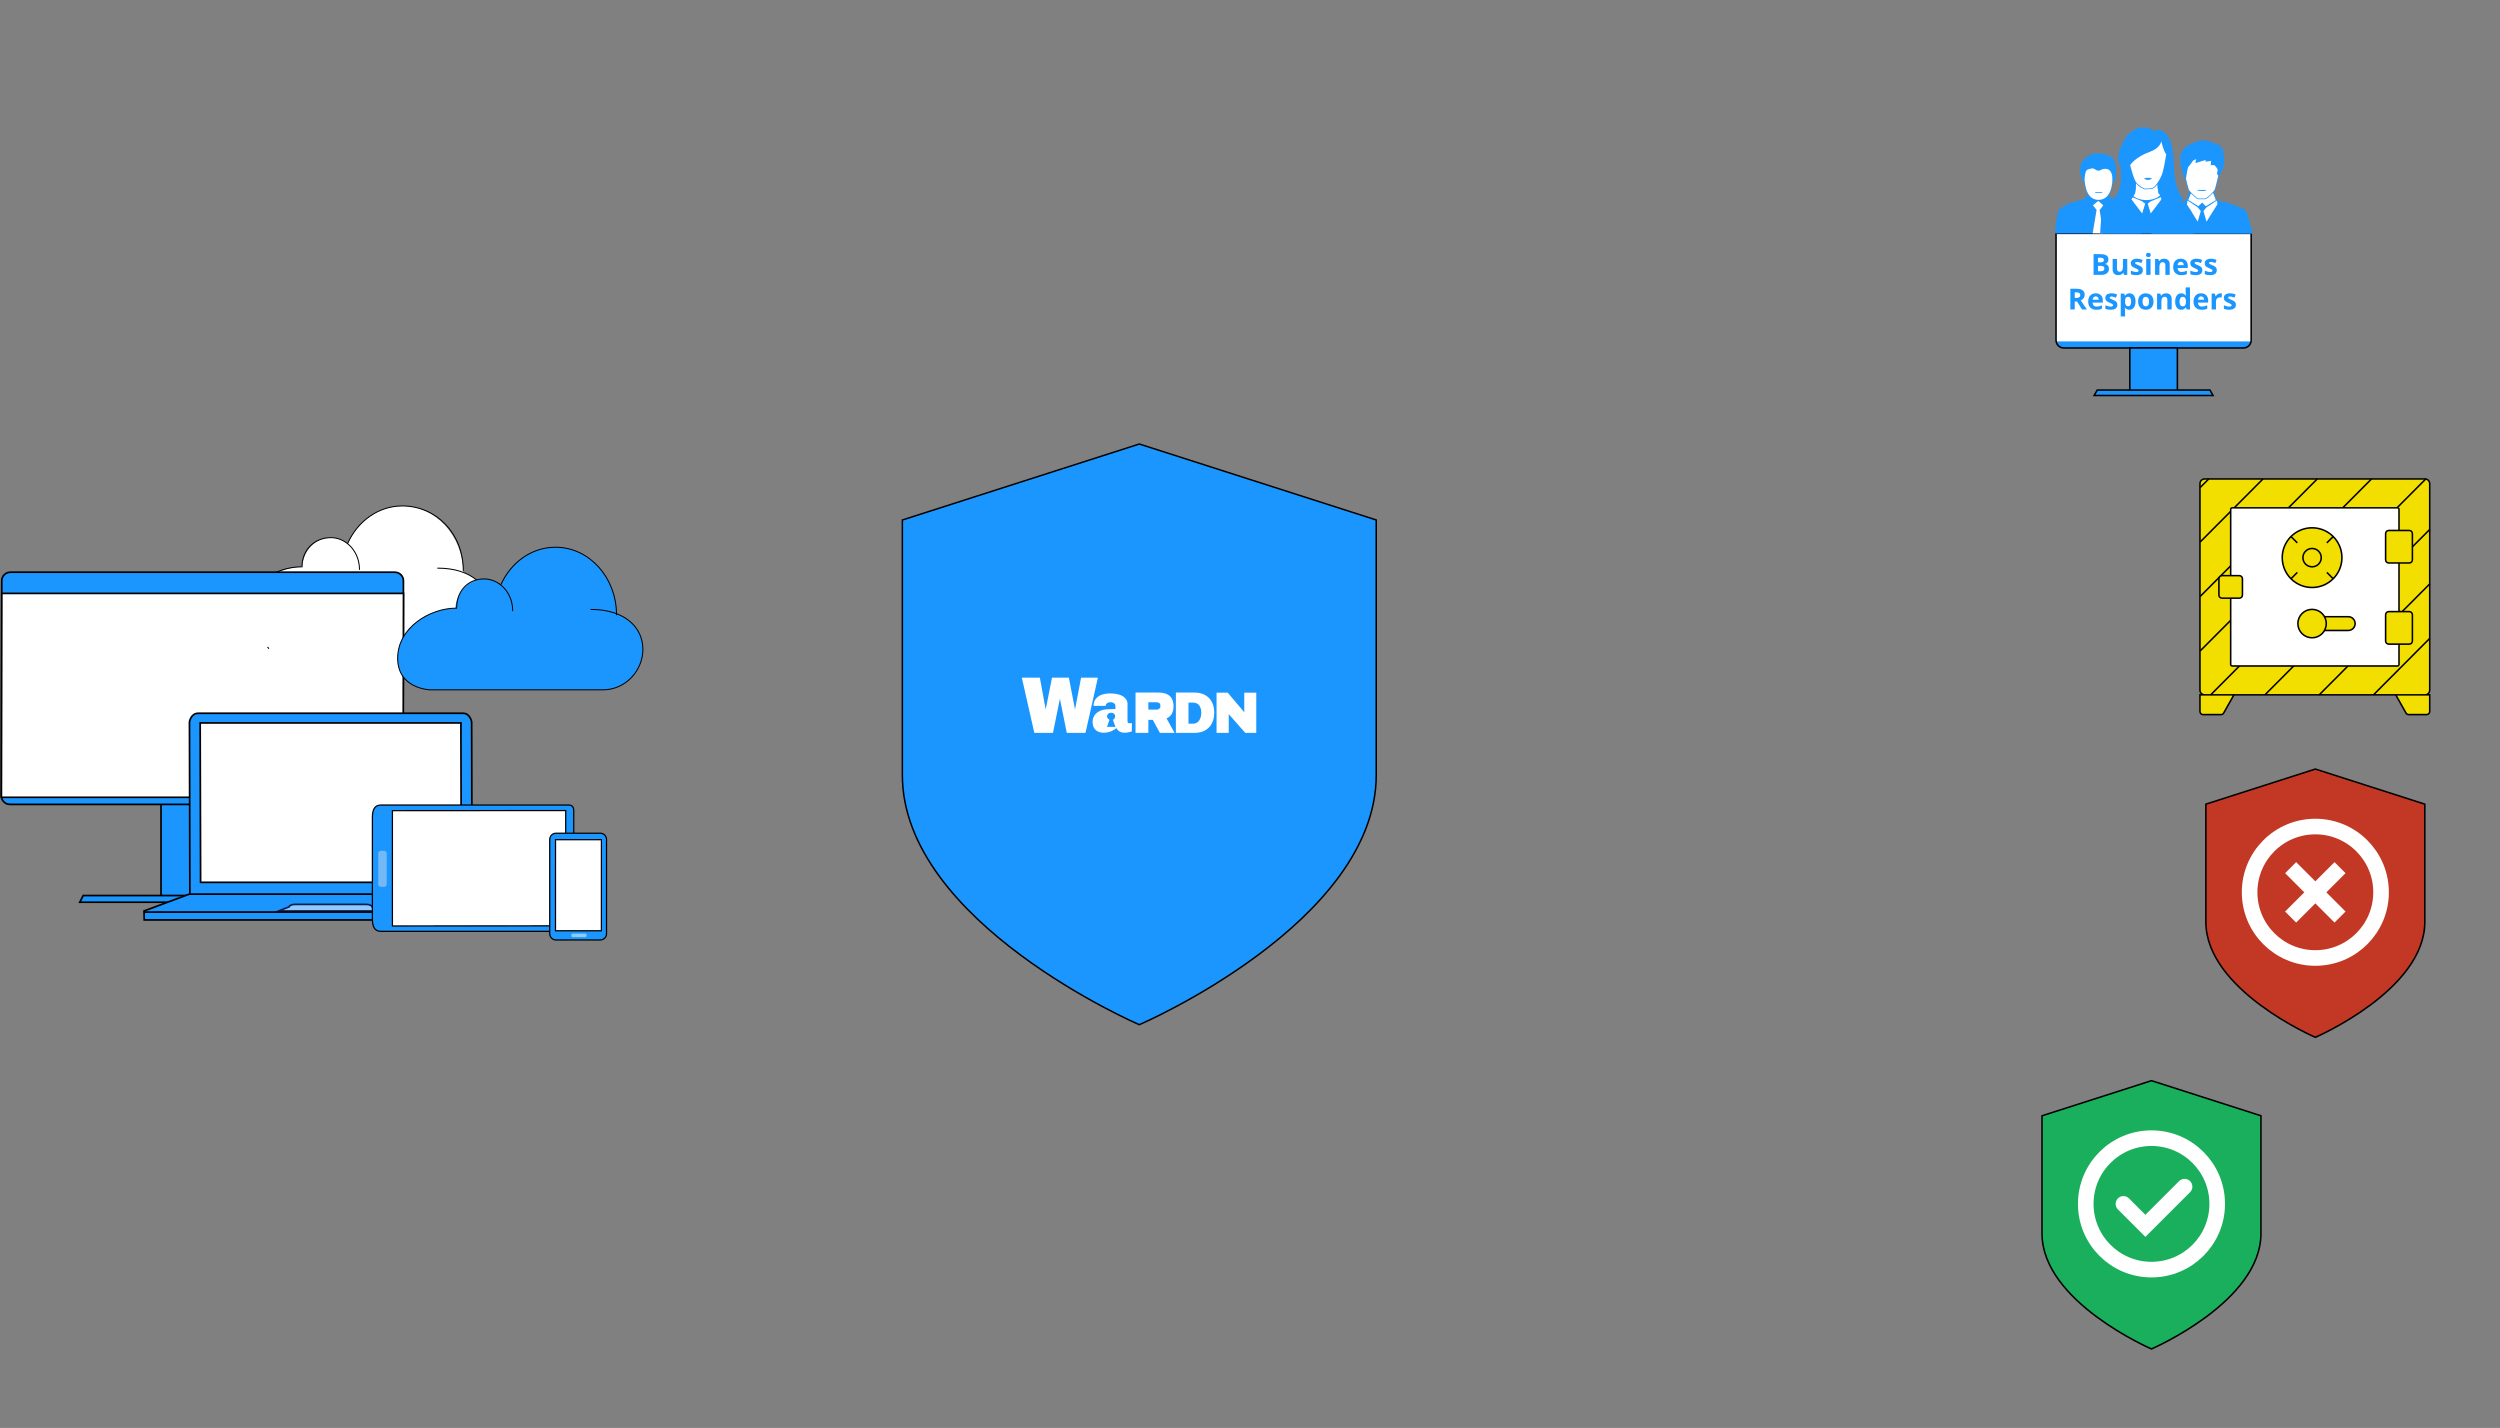 <svg xmlns="http://www.w3.org/2000/svg" xmlns:xlink="http://www.w3.org/1999/xlink" viewBox="0 0 1602 915" width="1602" height="915" preserveAspectRatio="xMidYMid meet" style="width: 100%; height: 100%; transform: translate3d(0px, 0px, 0px); content-visibility: visible;"><rect x="0" y="0" width="1602" height="915" fill="#808080" stroke="none"/><defs><clipPath id="__lottie_element_3158"><rect width="1602" height="915" x="0" y="0"></rect></clipPath><clipPath id="__lottie_element_3161"><path d="M0,0 L180,0 L180,160 L0,160z"></path></clipPath><clipPath id="__lottie_element_3166"><path d="M0,0 L316,0 L316,386 L0,386z"></path></clipPath><clipPath id="__lottie_element_3173"><path d="M0,0 L326,0 L326,398 L0,398z"></path></clipPath><clipPath id="__lottie_element_3201"><path d="M0,0 L242,0 L242,245 L0,245z"></path></clipPath><clipPath id="__lottie_element_3208"><path d="M0,0 L131,0 L131,88 L0,88z"></path></clipPath><clipPath id="__lottie_element_3212"><path d="M0,0 L289,0 L289,203 L0,203z"></path></clipPath><clipPath id="__lottie_element_3216"><path d="M0,0 L165,0 L165,105 L0,105z"></path></clipPath><clipPath id="__lottie_element_3220"><path d="M0,0 L49,0 L49,89 L0,89z"></path></clipPath></defs><g clip-path="url(#__lottie_element_3158)"><g clip-path="url(#__lottie_element_3161)" transform="matrix(0.102,0,0,0.102,720.815,277.428)" opacity="0" style="display: block;"><g transform="matrix(2.54,0,0,2.54,89.598,80.573)" opacity="1" style="display: block;"><g opacity="1" transform="matrix(1,0,0,1,0,0)"><path fill="rgb(194,56,36)" fill-opacity="1" d=" M2.217,9.508 C2.217,9.508 -2.218,9.508 -2.218,9.508 C-2.792,9.508 -3.277,9.08 -3.347,8.51 C-3.347,8.51 -5.34,-7.606 -5.34,-7.606 C-5.424,-8.285 -4.895,-8.883 -4.211,-8.883 C-4.211,-8.883 4.211,-8.883 4.211,-8.883 C4.895,-8.883 5.424,-8.284 5.34,-7.606 C5.34,-7.606 3.346,8.51 3.346,8.51 C3.276,9.08 2.791,9.508 2.217,9.508z M5,15.395 C5,18.156 2.761,20.395 0,20.395 C-2.761,20.395 -5,18.156 -5,15.395 C-5,12.634 -2.761,10.395 0,10.395 C2.761,10.395 5,12.634 5,15.395z"></path></g><g opacity="1" transform="matrix(1,0,0,1,0,0)"><path stroke-linecap="butt" stroke-linejoin="miter" fill-opacity="0" stroke-miterlimit="10" stroke="rgb(194,56,36)" stroke-opacity="1" stroke-width="6" d=" M-4.33,-25.185 C-4.33,-25.185 -30.524,20.185 -30.524,20.185 C-32.448,23.518 -30.043,27.685 -26.194,27.685 C-26.194,27.685 26.194,27.685 26.194,27.685 C30.043,27.685 32.448,23.518 30.524,20.185 C30.524,20.185 4.33,-25.185 4.33,-25.185 C2.406,-28.518 -2.406,-28.518 -4.33,-25.185z"></path></g></g></g><g clip-path="url(#__lottie_element_3166)" transform="matrix(0.964,0,0,0.964,577.748,284.521)" opacity="1" style="display: block;"><g transform="matrix(1,0,0,1,174.167,193.897)" opacity="1" style="display: block;"><g opacity="1" transform="matrix(1,0,0,1,0,0)"><path fill="rgb(27,150,254)" fill-opacity="1" d=" M141.333,-143.397 C141.333,-143.397 141.333,-53.897 141.333,26.103 C141.333,124.353 -16.167,192.103 -16.167,192.103 C-16.167,192.103 -173.667,124.353 -173.667,26.103 C-173.667,-53.897 -173.667,-143.397 -173.667,-143.397 C-173.667,-143.397 -16.167,-193.897 -16.167,-193.897 C-16.167,-193.897 141.333,-143.397 141.333,-143.397z"></path></g></g></g><g transform="matrix(0.297,0,0,0.297,730,467.533)" opacity="1" style="display: block;"><g opacity="1" transform="matrix(1,0,0,1,0,0)"><path fill="rgb(255,255,255)" fill-opacity="1" d=" M-125.403,-112.019 C-125.403,-112.019 -138.479,-43.319 -138.479,-43.319 C-138.479,-43.319 -151.729,-112.019 -151.729,-112.019 C-151.729,-112.019 -188.135,-112.019 -188.135,-112.019 C-188.135,-112.019 -201.759,-43.319 -201.759,-43.319 C-201.759,-43.319 -214.359,-112.019 -214.359,-112.019 C-214.359,-112.019 -253.235,-112.019 -253.235,-112.019 C-253.235,-112.019 -226.278,7.09 -226.278,7.09 C-226.278,7.09 -186.035,7.09 -186.035,7.09 C-186.035,7.09 -171.112,-66.61 -171.112,-66.61 C-171.112,-66.61 -156.26,7.09 -156.26,7.09 C-156.26,7.09 -115.86,7.09 -115.86,7.09 C-115.86,7.09 -89.175,-112.019 -89.175,-112.019 C-89.175,-112.019 -125.403,-112.019 -125.403,-112.019z"></path></g><g opacity="1" transform="matrix(1,0,0,1,0,0)"><path fill="rgb(255,255,255)" fill-opacity="1" d=" M76.343,7.09 C76.343,7.09 59.043,-24.142 59.043,-24.142 C68.958,-28.366 74.102,-37.331 74.102,-50.511 C74.102,-69.967 63.087,-79.951 41.668,-79.951 C41.668,-79.951 -7.904,-79.951 -7.904,-79.951 C-7.904,-79.951 -7.904,7.09 -7.904,7.09 C-7.904,7.09 19.757,7.09 19.757,7.09 C19.757,7.09 19.757,-21.07 19.757,-21.07 C19.757,-21.07 29.302,-21.07 29.302,-21.07 C29.302,-21.07 44.642,7.09 44.642,7.09 C44.642,7.09 76.343,7.09 76.343,7.09z M19.757,-58.953 C19.757,-58.953 37.502,-58.953 37.502,-58.953 C43.377,-58.953 45.828,-55.883 45.828,-51.275 C45.828,-46.667 43.376,-43.193 37.502,-43.193 C37.502,-43.193 19.757,-43.193 19.757,-43.193 C19.757,-43.193 19.757,-58.953 19.757,-58.953z"></path></g><g opacity="1" transform="matrix(1,0,0,1,0,0)"><path fill="rgb(255,255,255)" fill-opacity="1" d=" M118.996,-79.951 C118.996,-79.951 79.132,-79.951 79.132,-79.951 C79.132,-79.951 79.132,7.09 79.132,7.09 C79.132,7.09 118.996,7.09 118.996,7.09 C145.612,7.09 161.871,-9.422 161.871,-36.431 C161.871,-63.44 145.612,-79.951 118.996,-79.951z M116.106,-12.768 C116.106,-12.768 106.35,-12.768 106.35,-12.768 C106.35,-12.768 106.35,-58.275 106.35,-58.275 C106.35,-58.275 116.105,-58.275 116.105,-58.275 C128.028,-58.275 133.94,-49.103 133.94,-36.431 C133.94,-23.759 128.029,-12.768 116.105,-12.768 C116.105,-12.768 116.106,-12.768 116.106,-12.768z"></path></g><g opacity="1" transform="matrix(1,0,0,1,0,0)"><path fill="rgb(255,255,255)" fill-opacity="1" d=" M226.713,-79.771 C226.713,-79.771 226.713,-37.425 226.713,-37.425 C226.713,-37.425 190.925,-79.771 190.925,-79.771 C190.925,-79.771 166.917,-79.771 166.917,-79.771 C166.917,-79.771 166.917,7.089 166.917,7.089 C166.917,7.089 193.182,7.089 193.182,7.089 C193.182,7.089 193.182,-33.351 193.182,-33.351 C193.182,-33.351 228.87,7.089 228.87,7.089 C228.87,7.089 252.561,7.089 252.561,7.089 C252.561,7.089 252.561,-79.771 252.561,-79.771 C252.561,-79.771 226.713,-79.771 226.713,-79.771z"></path></g><g opacity="1" transform="matrix(1,0,0,1,0,0)"><path fill="rgb(255,255,255)" fill-opacity="1" d=" M-31.175,6.752 C-34.78,6.865 -38.359,6.113 -41.614,4.561 C-46.487,2.035 -49.479,-3.404 -49.508,-3.459 C-49.508,-3.459 -49.508,-3.453 -49.508,-3.453 C-50.567,-2.2 -51.802,-1.107 -53.175,-0.208 C-57.215,2.461 -61.698,4.391 -66.413,5.492 C-69.627,6.307 -72.929,6.722 -76.244,6.726 C-80.793,6.726 -87.308,5.917 -92.532,2.064 C-94.927,0.304 -96.86,-2.009 -98.167,-4.678 C-99.705,-7.964 -100.512,-11.544 -100.532,-15.172 C-100.752,-19.879 -99.74,-24.562 -97.598,-28.759 C-95.732,-32.216 -93.072,-35.181 -89.837,-37.41 C-86.857,-39.471 -83.568,-41.045 -80.094,-42.074 C-77.208,-42.966 -74.227,-43.513 -71.213,-43.703 C-61.318,-44.266 -51.435,-44.52 -51.337,-44.523 C-51.337,-44.523 -51.337,-51.974 -51.337,-51.974 C-51.538,-53.28 -52.083,-54.51 -52.914,-55.537 C-53.769,-56.598 -54.867,-57.438 -56.114,-57.987 C-57.975,-58.772 -59.982,-59.152 -62.001,-59.1 C-64.022,-59.157 -66.028,-58.737 -67.857,-57.876 C-69.106,-57.254 -70.18,-56.33 -70.981,-55.187 C-71.793,-54.025 -72.302,-52.679 -72.461,-51.27 C-72.461,-51.27 -98.469,-51.27 -98.469,-51.27 C-98.469,-51.27 -98.469,-51.278 -98.469,-51.278 C-98.539,-53.131 -98.371,-54.986 -97.969,-56.796 C-97.094,-60.981 -95.112,-64.854 -92.23,-68.012 C-89.25,-71.152 -85.577,-73.551 -81.503,-75.017 C-75.456,-77.128 -69.078,-78.134 -62.674,-77.987 C-54.49,-77.987 -47.456,-76.98 -41.774,-74.994 C-37.569,-73.636 -33.736,-71.323 -30.574,-68.237 C-28.361,-66.001 -26.72,-63.264 -25.79,-60.259 C-25.409,-59.052 -25.198,-57.797 -25.164,-56.532 C-25.164,-56.157 -25.389,-18.97 -25.164,-17.008 C-24.934,-14.993 -23.726,-13.939 -21.364,-13.693 C-20.967,-13.654 -20.569,-13.635 -20.17,-13.637 C-18.679,-13.665 -17.193,-13.821 -15.729,-14.103 C-15.729,-14.103 -15.984,3.733 -15.984,3.733 C-16.058,3.783 -17.848,4.933 -23.856,6.045 C-26.269,6.502 -28.719,6.738 -31.175,6.752z M-60.644,-36.343 C-63.076,-36.439 -65.443,-35.545 -67.203,-33.864 C-68.696,-32.351 -69.529,-30.308 -69.519,-28.182 C-69.504,-26.263 -68.049,-24.43 -66.831,-23.23 C-66.011,-22.427 -65.118,-21.702 -64.164,-21.065 C-64.164,-21.065 -69.515,-5.88 -69.515,-5.88 C-69.515,-5.88 -51.215,-5.88 -51.215,-5.88 C-51.215,-5.88 -56.688,-21.064 -56.688,-21.064 C-55.798,-21.595 -54.978,-22.235 -54.248,-22.971 C-52.785,-24.321 -51.911,-26.192 -51.814,-28.181 C-51.739,-30.294 -52.495,-32.352 -53.92,-33.913 C-55.726,-35.623 -58.162,-36.504 -60.644,-36.343z"></path></g></g><g clip-path="url(#__lottie_element_3173)" transform="matrix(0.964,0,0,0.964,572.93,278.74)" opacity="1" style="display: block;"><g transform="matrix(1,0,0,1,179.167,199.897)" opacity="1" style="display: block;"><g opacity="1" transform="matrix(1,0,0,1,0,0)"><path stroke-linecap="butt" stroke-linejoin="miter" fill-opacity="0" stroke-miterlimit="10" stroke="rgb(0,0,0)" stroke-opacity="1" stroke-width="1" d=" M141.333,-143.397 C141.333,-143.397 141.333,-53.897 141.333,26.103 C141.333,124.353 -16.167,192.103 -16.167,192.103 C-16.167,192.103 -173.667,124.353 -173.667,26.103 C-173.667,-53.897 -173.667,-143.397 -173.667,-143.397 C-173.667,-143.397 -16.167,-193.897 -16.167,-193.897 C-16.167,-193.897 141.333,-143.397 141.333,-143.397z"></path></g></g></g><g transform="matrix(1,0,0,1,1380.284,772.967)" opacity="1" style="display: block;"><g opacity="1" transform="matrix(1,0,0,1,0,0)"><path fill="rgb(26,175,93)" fill-opacity="1" d=" M68.526,-57.977 C68.526,-57.977 68.526,-18.118 68.526,17.51 C68.526,61.266 -1.618,91.439 -1.618,91.439 C-1.618,91.439 -71.76,61.266 -71.76,17.51 C-71.76,-18.118 -71.76,-57.977 -71.76,-57.977 C-71.76,-57.977 -1.618,-80.467 -1.618,-80.467 C-1.618,-80.467 68.526,-57.977 68.526,-57.977z"></path><path stroke-linecap="butt" stroke-linejoin="miter" fill-opacity="0" stroke-miterlimit="10" stroke="rgb(0,0,0)" stroke-opacity="1" stroke-width="1" d=" M68.526,-57.977 C68.526,-57.977 68.526,-18.118 68.526,17.51 C68.526,61.266 -1.618,91.439 -1.618,91.439 C-1.618,91.439 -71.76,61.266 -71.76,17.51 C-71.76,-18.118 -71.76,-57.977 -71.76,-57.977 C-71.76,-57.977 -1.618,-80.467 -1.618,-80.467 C-1.618,-80.467 68.526,-57.977 68.526,-57.977z"></path></g><g opacity="1" transform="matrix(1,0,0,1,0,0)"><path stroke-linecap="round" stroke-linejoin="miter" fill-opacity="0" stroke-miterlimit="10" stroke="rgb(255,255,255)" stroke-opacity="1" stroke-width="10" d=" M40.501,-1.514 C40.501,21.747 21.644,40.604 -1.617,40.604 C-24.878,40.604 -43.736,21.747 -43.736,-1.514 C-43.736,-24.775 -24.878,-43.633 -1.617,-43.633 C21.644,-43.633 40.501,-24.775 40.501,-1.514z M-19.583,-1.514 C-19.583,-1.514 -5.518,12.551 -5.518,12.551 C-5.518,12.551 19.583,-12.551 19.583,-12.551"></path></g></g><g transform="matrix(1,0,0,1,1483.667,571.824)" opacity="1" style="display: block;"><g opacity="1" transform="matrix(1,0,0,1,0,0)"><path fill="rgb(194,56,36)" fill-opacity="1" d=" M70.143,-56.523 C70.143,-56.523 70.143,-16.663 70.143,18.965 C70.143,62.721 0,92.893 0,92.893 C0,92.893 -70.143,62.721 -70.143,18.965 C-70.143,-16.663 -70.143,-56.523 -70.143,-56.523 C-70.143,-56.523 0,-79.013 0,-79.013 C0,-79.013 70.143,-56.523 70.143,-56.523z"></path><path stroke-linecap="butt" stroke-linejoin="miter" fill-opacity="0" stroke-miterlimit="10" stroke="rgb(0,0,0)" stroke-opacity="1" stroke-width="1" d=" M70.143,-56.523 C70.143,-56.523 70.143,-16.663 70.143,18.965 C70.143,62.721 0,92.893 0,92.893 C0,92.893 -70.143,62.721 -70.143,18.965 C-70.143,-16.663 -70.143,-56.523 -70.143,-56.523 C-70.143,-56.523 0,-79.013 0,-79.013 C0,-79.013 70.143,-56.523 70.143,-56.523z"></path></g><g opacity="1" transform="matrix(1,0,0,1,0,0)"><path stroke-linecap="butt" stroke-linejoin="miter" fill-opacity="0" stroke-miterlimit="10" stroke="rgb(255,255,255)" stroke-opacity="1" stroke-width="10" d=" M-15.829,15.829 C-15.829,15.829 15.829,-15.829 15.829,-15.829 M15.829,15.829 C15.829,15.829 -15.829,-15.829 -15.829,-15.829 M42.119,-0.06 C42.119,23.201 23.261,42.059 0,42.059 C-23.261,42.059 -42.119,23.201 -42.119,-0.06 C-42.119,-23.321 -23.261,-42.178 0,-42.178 C23.261,-42.178 42.119,-23.321 42.119,-0.06z"></path></g></g><g transform="matrix(1,0,0,1,1483.349,376.089)" opacity="1" style="display: block;"><g opacity="1" transform="matrix(1,0,0,1,0,0)"><path fill="rgb(242,223,0)" fill-opacity="1" d=" M60.15,81.833 C60.15,81.833 71.605,81.833 71.605,81.833 C72.71,81.833 73.605,80.938 73.605,79.833 C73.605,79.833 73.605,69.167 73.605,69.167 C73.605,69.167 51.853,69.167 51.853,69.167 C51.853,69.167 58.324,80.649 58.324,80.649 C58.646,81.369 59.361,81.833 60.15,81.833z M-60.15,81.833 C-60.15,81.833 -71.605,81.833 -71.605,81.833 C-72.71,81.833 -73.605,80.938 -73.605,79.833 C-73.605,79.833 -73.605,69.167 -73.605,69.167 C-73.605,69.167 -51.853,69.167 -51.853,69.167 C-51.853,69.167 -58.324,80.649 -58.324,80.649 C-58.646,81.369 -59.361,81.833 -60.15,81.833z M70.605,69.167 C70.605,69.167 -70.605,69.167 -70.605,69.167 C-72.262,69.167 -73.605,67.824 -73.605,66.167 C-73.605,66.167 -73.605,-66.167 -73.605,-66.167 C-73.605,-67.824 -72.262,-69.167 -70.605,-69.167 C-70.605,-69.167 70.605,-69.167 70.605,-69.167 C72.262,-69.167 73.605,-67.824 73.605,-66.167 C73.605,-66.167 73.605,66.167 73.605,66.167 C73.605,67.824 72.262,69.167 70.605,69.167z"></path><path stroke-linecap="butt" stroke-linejoin="miter" fill-opacity="0" stroke-miterlimit="10" stroke="rgb(0,0,0)" stroke-opacity="1" stroke-width="1" d=" M60.15,81.833 C60.15,81.833 71.605,81.833 71.605,81.833 C72.71,81.833 73.605,80.938 73.605,79.833 C73.605,79.833 73.605,69.167 73.605,69.167 C73.605,69.167 51.853,69.167 51.853,69.167 C51.853,69.167 58.324,80.649 58.324,80.649 C58.646,81.369 59.361,81.833 60.15,81.833z M-60.15,81.833 C-60.15,81.833 -71.605,81.833 -71.605,81.833 C-72.71,81.833 -73.605,80.938 -73.605,79.833 C-73.605,79.833 -73.605,69.167 -73.605,69.167 C-73.605,69.167 -51.853,69.167 -51.853,69.167 C-51.853,69.167 -58.324,80.649 -58.324,80.649 C-58.646,81.369 -59.361,81.833 -60.15,81.833z M70.605,69.167 C70.605,69.167 -70.605,69.167 -70.605,69.167 C-72.262,69.167 -73.605,67.824 -73.605,66.167 C-73.605,66.167 -73.605,-66.167 -73.605,-66.167 C-73.605,-67.824 -72.262,-69.167 -70.605,-69.167 C-70.605,-69.167 70.605,-69.167 70.605,-69.167 C72.262,-69.167 73.605,-67.824 73.605,-66.167 C73.605,-66.167 73.605,66.167 73.605,66.167 C73.605,67.824 72.262,69.167 70.605,69.167z"></path></g><g opacity="1" transform="matrix(1,0,0,1,0,0)"><path stroke-linecap="butt" stroke-linejoin="miter" fill-opacity="0" stroke-miterlimit="10" stroke="rgb(0,0,0)" stroke-opacity="1" stroke-width="1" d=" M73.736,32.87 C73.736,32.87 37.576,69.17 37.576,69.17 M73.736,-2.03 C73.736,-2.03 2.796,69.17 2.796,69.17 M36.306,-69.17 C36.306,-69.17 -73.474,41.02 -73.474,41.02 M71.066,-69.15 C71.066,-69.15 -66.754,69.17 -66.754,69.17 M-33.234,-69.17 C-33.234,-69.17 -73.474,-28.79 -73.474,-28.79 M1.536,-69.17 C1.536,-69.17 -73.474,6.11 -73.474,6.11 M73.736,-36.94 C73.736,-36.94 -31.984,69.17 -31.984,69.17 M-68.014,-69.17 C-68.014,-69.17 -73.474,-63.69 -73.474,-63.69"></path></g><g opacity="1" transform="matrix(1,0,0,1,0,0)"><path fill="rgb(255,255,255)" fill-opacity="1" d=" M52.933,50.681 C52.933,50.681 -52.933,50.681 -52.933,50.681 C-53.485,50.681 -53.933,50.233 -53.933,49.681 C-53.933,49.681 -53.933,-49.681 -53.933,-49.681 C-53.933,-50.233 -53.485,-50.681 -52.933,-50.681 C-52.933,-50.681 52.933,-50.681 52.933,-50.681 C53.485,-50.681 53.933,-50.233 53.933,-49.681 C53.933,-49.681 53.933,49.681 53.933,49.681 C53.933,50.233 53.485,50.681 52.933,50.681z"></path><path stroke-linecap="butt" stroke-linejoin="miter" fill-opacity="0" stroke-miterlimit="10" stroke="rgb(0,0,0)" stroke-opacity="1" stroke-width="1" d=" M52.933,50.681 C52.933,50.681 -52.933,50.681 -52.933,50.681 C-53.485,50.681 -53.933,50.233 -53.933,49.681 C-53.933,49.681 -53.933,-49.681 -53.933,-49.681 C-53.933,-50.233 -53.485,-50.681 -52.933,-50.681 C-52.933,-50.681 52.933,-50.681 52.933,-50.681 C53.485,-50.681 53.933,-50.233 53.933,-49.681 C53.933,-49.681 53.933,49.681 53.933,49.681 C53.933,50.233 53.485,50.681 52.933,50.681z"></path></g><g opacity="1" transform="matrix(1,0,0,1,0,0)"><path fill="rgb(242,223,0)" fill-opacity="1" d=" M17.359,-18.75 C17.359,-8.188 8.796,0.375 -1.766,0.375 C-12.328,0.375 -20.891,-8.188 -20.891,-18.75 C-20.891,-29.312 -12.328,-37.875 -1.766,-37.875 C8.796,-37.875 17.359,-29.312 17.359,-18.75z"></path><path stroke-linecap="butt" stroke-linejoin="miter" fill-opacity="0" stroke-miterlimit="10" stroke="rgb(0,0,0)" stroke-opacity="1" stroke-width="1" d=" M17.359,-18.75 C17.359,-8.188 8.796,0.375 -1.766,0.375 C-12.328,0.375 -20.891,-8.188 -20.891,-18.75 C-20.891,-29.312 -12.328,-37.875 -1.766,-37.875 C8.796,-37.875 17.359,-29.312 17.359,-18.75z"></path></g><g opacity="1" transform="matrix(1,0,0,1,0,0)"><path fill="rgb(242,223,0)" fill-opacity="1" d=" M-48.391,7.214 C-48.391,7.214 -59.474,7.214 -59.474,7.214 C-60.579,7.214 -61.474,6.319 -61.474,5.214 C-61.474,5.214 -61.474,-5.214 -61.474,-5.214 C-61.474,-6.319 -60.579,-7.214 -59.474,-7.214 C-59.474,-7.214 -48.391,-7.214 -48.391,-7.214 C-47.286,-7.214 -46.391,-6.319 -46.391,-5.214 C-46.391,-5.214 -46.391,5.214 -46.391,5.214 C-46.391,6.319 -47.286,7.214 -48.391,7.214z M60.516,36.667 C60.516,36.667 47.349,36.667 47.349,36.667 C46.244,36.667 45.349,35.772 45.349,34.667 C45.349,34.667 45.349,17.833 45.349,17.833 C45.349,16.728 46.244,15.833 47.349,15.833 C47.349,15.833 60.516,15.833 60.516,15.833 C61.621,15.833 62.516,16.728 62.516,17.833 C62.516,17.833 62.516,34.667 62.516,34.667 C62.516,35.772 61.621,36.667 60.516,36.667z M60.516,-15.333 C60.516,-15.333 47.349,-15.333 47.349,-15.333 C46.244,-15.333 45.349,-16.228 45.349,-17.333 C45.349,-17.333 45.349,-34.167 45.349,-34.167 C45.349,-35.272 46.244,-36.167 47.349,-36.167 C47.349,-36.167 60.516,-36.167 60.516,-36.167 C61.621,-36.167 62.516,-35.272 62.516,-34.167 C62.516,-34.167 62.516,-17.333 62.516,-17.333 C62.516,-16.228 61.621,-15.333 60.516,-15.333z"></path><path stroke-linecap="butt" stroke-linejoin="miter" fill-opacity="0" stroke-miterlimit="10" stroke="rgb(0,0,0)" stroke-opacity="1" stroke-width="1" d=" M-48.391,7.214 C-48.391,7.214 -59.474,7.214 -59.474,7.214 C-60.579,7.214 -61.474,6.319 -61.474,5.214 C-61.474,5.214 -61.474,-5.214 -61.474,-5.214 C-61.474,-6.319 -60.579,-7.214 -59.474,-7.214 C-59.474,-7.214 -48.391,-7.214 -48.391,-7.214 C-47.286,-7.214 -46.391,-6.319 -46.391,-5.214 C-46.391,-5.214 -46.391,5.214 -46.391,5.214 C-46.391,6.319 -47.286,7.214 -48.391,7.214z M60.516,36.667 C60.516,36.667 47.349,36.667 47.349,36.667 C46.244,36.667 45.349,35.772 45.349,34.667 C45.349,34.667 45.349,17.833 45.349,17.833 C45.349,16.728 46.244,15.833 47.349,15.833 C47.349,15.833 60.516,15.833 60.516,15.833 C61.621,15.833 62.516,16.728 62.516,17.833 C62.516,17.833 62.516,34.667 62.516,34.667 C62.516,35.772 61.621,36.667 60.516,36.667z M60.516,-15.333 C60.516,-15.333 47.349,-15.333 47.349,-15.333 C46.244,-15.333 45.349,-16.228 45.349,-17.333 C45.349,-17.333 45.349,-34.167 45.349,-34.167 C45.349,-35.272 46.244,-36.167 47.349,-36.167 C47.349,-36.167 60.516,-36.167 60.516,-36.167 C61.621,-36.167 62.516,-35.272 62.516,-34.167 C62.516,-34.167 62.516,-17.333 62.516,-17.333 C62.516,-16.228 61.621,-15.333 60.516,-15.333z"></path></g><g opacity="1" transform="matrix(1,0,0,1,0,0)"><path fill="rgb(242,223,0)" fill-opacity="1" d=" M4.109,-18.75 C4.109,-15.505 1.479,-12.875 -1.766,-12.875 C-5.011,-12.875 -7.641,-15.505 -7.641,-18.75 C-7.641,-21.995 -5.011,-24.625 -1.766,-24.625 C1.479,-24.625 4.109,-21.995 4.109,-18.75z"></path><path stroke-linecap="butt" stroke-linejoin="miter" fill-opacity="0" stroke-miterlimit="10" stroke="rgb(0,0,0)" stroke-opacity="1" stroke-width="1" d=" M4.109,-18.75 C4.109,-15.505 1.479,-12.875 -1.766,-12.875 C-5.011,-12.875 -7.641,-15.505 -7.641,-18.75 C-7.641,-21.995 -5.011,-24.625 -1.766,-24.625 C1.479,-24.625 4.109,-21.995 4.109,-18.75z"></path></g><g opacity="1" transform="matrix(1,0,0,1,0,0)"><path stroke-linecap="butt" stroke-linejoin="miter" fill-opacity="0" stroke-miterlimit="10" stroke="rgb(0,0,0)" stroke-opacity="1" stroke-width="1" d=" M7.692,-28.208 C7.692,-28.208 11.758,-32.273 11.758,-32.273 M7.692,-9.292 C7.692,-9.292 11.758,-5.227 11.758,-5.227 M-11.223,-9.292 C-11.223,-9.292 -15.289,-5.227 -15.289,-5.227 M-11.223,-28.208 C-11.223,-28.208 -15.289,-32.273 -15.289,-32.273"></path></g><g opacity="1" transform="matrix(1,0,0,1,0,0)"><path fill="rgb(242,223,0)" fill-opacity="1" d=" M21.4,27.917 C21.4,27.917 3.983,27.917 3.983,27.917 C1.544,27.917 -0.433,25.939 -0.433,23.5 C-0.433,23.5 -0.433,23.5 -0.433,23.5 C-0.433,21.061 1.544,19.083 3.983,19.083 C3.983,19.083 21.4,19.083 21.4,19.083 C23.839,19.083 25.817,21.061 25.817,23.5 C25.817,23.5 25.817,23.5 25.817,23.5 C25.817,25.939 23.839,27.917 21.4,27.917z"></path><path stroke-linecap="butt" stroke-linejoin="miter" fill-opacity="0" stroke-miterlimit="10" stroke="rgb(0,0,0)" stroke-opacity="1" stroke-width="1" d=" M21.4,27.917 C21.4,27.917 3.983,27.917 3.983,27.917 C1.544,27.917 -0.433,25.939 -0.433,23.5 C-0.433,23.5 -0.433,23.5 -0.433,23.5 C-0.433,21.061 1.544,19.083 3.983,19.083 C3.983,19.083 21.4,19.083 21.4,19.083 C23.839,19.083 25.817,21.061 25.817,23.5 C25.817,23.5 25.817,23.5 25.817,23.5 C25.817,25.939 23.839,27.917 21.4,27.917z"></path></g><g opacity="1" transform="matrix(1,0,0,1,0,0)"><path fill="rgb(242,223,0)" fill-opacity="1" d=" M-10.87,23.5 C-10.87,28.528 -6.794,32.604 -1.766,32.604 C3.262,32.604 7.338,28.528 7.338,23.5 C7.338,18.472 3.262,14.396 -1.766,14.396 C-6.794,14.396 -10.87,18.472 -10.87,23.5z"></path><path stroke-linecap="butt" stroke-linejoin="miter" fill-opacity="0" stroke-miterlimit="10" stroke="rgb(0,0,0)" stroke-opacity="1" stroke-width="1" d=" M-10.87,23.5 C-10.87,28.528 -6.794,32.604 -1.766,32.604 C3.262,32.604 7.338,28.528 7.338,23.5 C7.338,18.472 3.262,14.396 -1.766,14.396 C-6.794,14.396 -10.87,18.472 -10.87,23.5z"></path></g></g><g transform="matrix(1,0,0,1,1380.027,184.253)" opacity="1" style="display: block;"><g opacity="1" transform="matrix(1,0,0,1,0,0)"><path fill="rgb(27,150,254)" fill-opacity="1" d=" M57.518,38.73 C57.518,38.73 -57.518,38.73 -57.518,38.73 C-60.279,38.73 -62.518,36.491 -62.518,33.73 C-62.518,33.73 -62.518,-34.703 -62.518,-34.703 C-62.518,-34.703 62.518,-34.703 62.518,-34.703 C62.518,-34.703 62.518,33.73 62.518,33.73 C62.518,36.491 60.279,38.73 57.518,38.73z"></path></g><g opacity="1" transform="matrix(1,0,0,1,0,0)"><path fill="rgb(255,255,255)" fill-opacity="1" d=" M62.518,34.528 C62.518,34.528 -62.518,34.528 -62.518,34.528 C-62.518,34.528 -62.518,-35.598 -62.518,-35.598 C-62.518,-35.598 62.518,-35.598 62.518,-35.598 C62.518,-35.598 62.518,34.528 62.518,34.528z"></path></g><g opacity="1" transform="matrix(1,0,0,1,0,0)"><g class="1" opacity="1" transform="matrix(1,0,0,1,0,0)"><path class="1-F1" fill="rgb(27,150,254)" fill-opacity="1" d=" M-38.469,-21.388 C-38.469,-21.388 -34.338,-21.388 -34.338,-21.388 C-32.455,-21.388 -31.088,-21.121 -30.238,-20.585 C-29.377,-20.031 -28.887,-19.049 -28.962,-18.028 C-28.933,-17.334 -29.129,-16.649 -29.521,-16.076 C-29.871,-15.582 -30.406,-15.252 -31.005,-15.16 C-31.005,-15.16 -31.005,-15.069 -31.005,-15.069 C-30.289,-14.956 -29.64,-14.58 -29.185,-14.015 C-28.785,-13.408 -28.588,-12.689 -28.624,-11.963 C-28.574,-10.861 -29.065,-9.803 -29.939,-9.13 C-30.979,-8.402 -32.232,-8.044 -33.5,-8.113 C-33.5,-8.113 -38.469,-8.113 -38.469,-8.113 C-38.469,-8.113 -38.469,-21.388 -38.469,-21.388z M-35.654,-16.131 C-35.654,-16.131 -34.02,-16.131 -34.02,-16.131 C-33.445,-16.087 -32.869,-16.21 -32.362,-16.485 C-32.001,-16.761 -31.807,-17.203 -31.849,-17.656 C-31.814,-18.097 -32.03,-18.52 -32.408,-18.75 C-32.959,-19.008 -33.567,-19.123 -34.174,-19.082 C-34.174,-19.082 -35.654,-19.082 -35.654,-19.082 C-35.654,-19.082 -35.654,-16.131 -35.654,-16.131z M-35.654,-13.898 C-35.654,-13.898 -35.654,-10.438 -35.654,-10.438 C-35.654,-10.438 -33.818,-10.438 -33.818,-10.438 C-33.212,-10.39 -32.608,-10.546 -32.102,-10.882 C-31.713,-11.223 -31.508,-11.729 -31.548,-12.245 C-31.548,-13.347 -32.335,-13.897 -33.909,-13.897 C-33.909,-13.897 -35.654,-13.898 -35.654,-13.898z M-19.002,-8.114 C-19.002,-8.114 -19.373,-9.412 -19.373,-9.412 C-19.373,-9.412 -19.518,-9.412 -19.518,-9.412 C-19.823,-8.932 -20.262,-8.552 -20.78,-8.318 C-21.364,-8.052 -22.001,-7.92 -22.642,-7.932 C-23.636,-7.858 -24.614,-8.206 -25.338,-8.89 C-25.988,-9.655 -26.314,-10.644 -26.246,-11.646 C-26.246,-11.646 -26.246,-18.265 -26.246,-18.265 C-26.246,-18.265 -23.478,-18.265 -23.478,-18.265 C-23.478,-18.265 -23.478,-12.335 -23.478,-12.335 C-23.518,-11.758 -23.382,-11.183 -23.088,-10.686 C-22.794,-10.304 -22.325,-10.097 -21.844,-10.137 C-21.186,-10.081 -20.548,-10.376 -20.164,-10.913 C-19.756,-11.707 -19.578,-12.598 -19.647,-13.488 C-19.647,-13.488 -19.647,-18.265 -19.647,-18.265 C-19.647,-18.265 -16.877,-18.265 -16.877,-18.265 C-16.877,-18.265 -16.877,-8.113 -16.877,-8.113 C-16.877,-8.113 -19.002,-8.114 -19.002,-8.114z M-6.89,-11.128 C-6.835,-10.204 -7.241,-9.314 -7.974,-8.749 C-8.697,-8.203 -9.779,-7.93 -11.22,-7.93 C-11.853,-7.921 -12.486,-7.972 -13.109,-8.08 C-13.611,-8.174 -14.1,-8.321 -14.57,-8.52 C-14.57,-8.52 -14.57,-10.81 -14.57,-10.81 C-14.011,-10.552 -13.428,-10.348 -12.83,-10.201 C-12.275,-10.05 -11.703,-9.968 -11.128,-9.956 C-10.123,-9.956 -9.621,-10.247 -9.621,-10.828 C-9.613,-11.024 -9.685,-11.216 -9.82,-11.358 C-10.026,-11.545 -10.258,-11.7 -10.509,-11.821 C-10.836,-11.993 -11.272,-12.195 -11.817,-12.425 C-12.426,-12.659 -13.005,-12.965 -13.541,-13.336 C-13.882,-13.583 -14.155,-13.911 -14.339,-14.29 C-14.517,-14.71 -14.603,-15.164 -14.589,-15.62 C-14.625,-16.453 -14.229,-17.245 -13.541,-17.715 C-12.649,-18.261 -11.611,-18.52 -10.567,-18.457 C-9.334,-18.454 -8.116,-18.18 -7,-17.656 C-7,-17.656 -7.833,-15.659 -7.833,-15.659 C-8.341,-15.877 -8.817,-16.055 -9.259,-16.194 C-9.697,-16.333 -10.153,-16.403 -10.612,-16.403 C-11.429,-16.403 -11.838,-16.182 -11.838,-15.74 C-11.826,-15.471 -11.677,-15.227 -11.443,-15.095 C-10.891,-14.776 -10.312,-14.507 -9.713,-14.29 C-9.097,-14.062 -8.512,-13.759 -7.97,-13.389 C-7.624,-13.138 -7.343,-12.808 -7.152,-12.426 C-6.967,-12.019 -6.878,-11.575 -6.89,-11.128z M-4.846,-20.889 C-4.846,-21.791 -4.344,-22.242 -3.339,-22.242 C-2.334,-22.242 -1.832,-21.791 -1.832,-20.889 C-1.81,-20.516 -1.947,-20.152 -2.209,-19.886 C-2.525,-19.624 -2.93,-19.496 -3.339,-19.527 C-4.344,-19.527 -4.846,-19.981 -4.846,-20.889z M-1.959,-8.116 C-1.959,-8.116 -4.728,-8.116 -4.728,-8.116 C-4.728,-8.116 -4.728,-18.265 -4.728,-18.265 C-4.728,-18.265 -1.959,-18.265 -1.959,-18.265 C-1.959,-18.265 -1.959,-8.116 -1.959,-8.116z M10.317,-8.116 C10.317,-8.116 7.548,-8.116 7.548,-8.116 C7.548,-8.116 7.548,-14.042 7.548,-14.042 C7.588,-14.618 7.451,-15.193 7.157,-15.69 C6.863,-16.072 6.394,-16.279 5.913,-16.239 C5.256,-16.294 4.619,-15.999 4.236,-15.463 C3.828,-14.669 3.649,-13.778 3.718,-12.889 C3.718,-12.889 3.718,-8.113 3.718,-8.113 C3.718,-8.113 0.949,-8.113 0.949,-8.113 C0.949,-8.113 0.949,-18.265 0.949,-18.265 C0.949,-18.265 3.064,-18.265 3.064,-18.265 C3.064,-18.265 3.435,-16.966 3.435,-16.966 C3.435,-16.966 3.59,-16.966 3.59,-16.966 C3.896,-17.455 4.339,-17.842 4.865,-18.079 C5.446,-18.338 6.077,-18.467 6.713,-18.456 C7.703,-18.527 8.678,-18.179 9.401,-17.498 C10.058,-16.732 10.386,-15.739 10.317,-14.733 C10.317,-14.733 10.317,-8.116 10.317,-8.116z M17.372,-16.49 C16.853,-16.517 16.348,-16.312 15.994,-15.931 C15.63,-15.481 15.427,-14.922 15.419,-14.343 C15.419,-14.343 19.305,-14.343 19.305,-14.343 C19.331,-14.92 19.139,-15.485 18.769,-15.928 C18.406,-16.307 17.896,-16.51 17.372,-16.485 C17.372,-16.485 17.372,-16.49 17.372,-16.49z M17.762,-7.937 C16.355,-7.854 14.973,-8.342 13.93,-9.29 C13.011,-10.192 12.552,-11.469 12.552,-13.122 C12.552,-14.823 12.978,-16.138 13.828,-17.067 C14.744,-18.024 16.033,-18.533 17.356,-18.461 C18.595,-18.535 19.809,-18.091 20.707,-17.235 C21.545,-16.313 21.977,-15.092 21.905,-13.848 C21.905,-13.848 21.905,-12.499 21.905,-12.499 C21.905,-12.499 15.356,-12.499 15.356,-12.499 C15.345,-11.818 15.595,-11.159 16.055,-10.656 C16.549,-10.192 17.212,-9.952 17.889,-9.993 C18.472,-9.99 19.054,-10.053 19.623,-10.183 C20.212,-10.326 20.785,-10.53 21.331,-10.792 C21.331,-10.792 21.331,-8.649 21.331,-8.649 C20.838,-8.404 20.316,-8.223 19.778,-8.109 C19.114,-7.98 18.438,-7.92 17.762,-7.93 C17.762,-7.93 17.762,-7.937 17.762,-7.937z M31.237,-11.133 C31.293,-10.208 30.887,-9.315 30.153,-8.749 C29.43,-8.204 28.347,-7.931 26.906,-7.931 C26.273,-7.922 25.641,-7.973 25.018,-8.081 C24.516,-8.175 24.026,-8.323 23.556,-8.522 C23.556,-8.522 23.556,-10.81 23.556,-10.81 C24.115,-10.552 24.697,-10.348 25.295,-10.201 C25.85,-10.05 26.423,-9.968 26.998,-9.956 C28.003,-9.956 28.505,-10.247 28.505,-10.828 C28.513,-11.024 28.44,-11.216 28.305,-11.358 C28.099,-11.545 27.867,-11.7 27.616,-11.821 C27.289,-11.993 26.854,-12.195 26.309,-12.425 C25.701,-12.659 25.123,-12.965 24.588,-13.336 C24.246,-13.583 23.971,-13.911 23.787,-14.29 C23.609,-14.71 23.523,-15.164 23.537,-15.62 C23.501,-16.453 23.899,-17.245 24.588,-17.715 C25.48,-18.261 26.518,-18.52 27.562,-18.457 C28.796,-18.455 30.013,-18.182 31.13,-17.658 C31.13,-17.658 30.295,-15.66 30.295,-15.66 C29.787,-15.878 29.311,-16.057 28.869,-16.196 C28.431,-16.335 27.975,-16.405 27.516,-16.405 C26.699,-16.405 26.29,-16.184 26.29,-15.742 C26.302,-15.473 26.451,-15.23 26.685,-15.098 C27.236,-14.778 27.814,-14.507 28.413,-14.29 C29.029,-14.062 29.614,-13.759 30.156,-13.389 C30.502,-13.138 30.783,-12.808 30.974,-12.426 C31.159,-12.019 31.249,-11.575 31.237,-11.128 C31.237,-11.128 31.237,-11.133 31.237,-11.133z M40.48,-11.133 C40.535,-10.209 40.128,-9.318 39.395,-8.753 C38.672,-8.208 37.59,-7.936 36.149,-7.936 C35.516,-7.927 34.884,-7.978 34.261,-8.086 C33.759,-8.18 33.269,-8.328 32.799,-8.527 C32.799,-8.527 32.799,-10.81 32.799,-10.81 C33.358,-10.552 33.94,-10.348 34.538,-10.201 C35.093,-10.05 35.665,-9.968 36.24,-9.956 C37.245,-9.956 37.748,-10.247 37.748,-10.828 C37.756,-11.024 37.683,-11.216 37.548,-11.358 C37.342,-11.545 37.11,-11.7 36.859,-11.821 C36.532,-11.993 36.096,-12.195 35.551,-12.425 C34.943,-12.659 34.365,-12.965 33.829,-13.336 C33.488,-13.583 33.214,-13.911 33.03,-14.29 C32.852,-14.71 32.766,-15.164 32.78,-15.62 C32.745,-16.452 33.141,-17.243 33.829,-17.713 C34.721,-18.259 35.759,-18.518 36.803,-18.455 C38.037,-18.453 39.255,-18.18 40.372,-17.656 C40.372,-17.656 39.534,-15.659 39.534,-15.659 C39.026,-15.877 38.55,-16.056 38.108,-16.195 C37.67,-16.334 37.214,-16.403 36.755,-16.403 C35.938,-16.403 35.529,-16.182 35.529,-15.74 C35.541,-15.471 35.69,-15.228 35.924,-15.096 C36.476,-14.776 37.056,-14.507 37.656,-14.29 C38.272,-14.062 38.858,-13.759 39.4,-13.389 C39.746,-13.138 40.026,-12.808 40.217,-12.426 C40.402,-12.019 40.492,-11.575 40.48,-11.128 C40.48,-11.128 40.48,-11.133 40.48,-11.133z M-50.536,6.676 C-50.536,6.676 -49.628,6.676 -49.628,6.676 C-48.942,6.726 -48.256,6.572 -47.658,6.232 C-47.22,5.906 -46.98,5.378 -47.022,4.834 C-46.974,4.301 -47.223,3.784 -47.671,3.49 C-48.294,3.182 -48.988,3.043 -49.682,3.09 C-49.682,3.09 -50.536,3.09 -50.536,3.09 C-50.536,3.09 -50.536,6.676 -50.536,6.676z M-50.536,8.964 C-50.536,8.964 -50.536,14.058 -50.536,14.058 C-50.536,14.058 -53.351,14.058 -53.351,14.058 C-53.351,14.058 -53.351,0.784 -53.351,0.784 C-53.351,0.784 -49.482,0.784 -49.482,0.784 C-47.678,0.784 -46.344,1.112 -45.478,1.769 C-44.581,2.493 -44.095,3.611 -44.179,4.761 C-44.168,5.506 -44.394,6.236 -44.824,6.845 C-45.288,7.481 -45.92,7.977 -46.649,8.276 C-44.652,11.26 -43.35,13.188 -42.744,14.06 C-42.744,14.06 -45.869,14.06 -45.869,14.06 C-45.869,14.06 -49.038,8.966 -49.038,8.966 C-49.038,8.966 -50.536,8.964 -50.536,8.964z M-37.089,5.686 C-37.608,5.659 -38.113,5.864 -38.467,6.245 C-38.829,6.694 -39.031,7.252 -39.039,7.829 C-39.039,7.829 -35.153,7.829 -35.153,7.829 C-35.127,7.253 -35.319,6.688 -35.689,6.245 C-36.053,5.865 -36.563,5.661 -37.089,5.687 C-37.089,5.687 -37.089,5.686 -37.089,5.686z M-36.698,14.24 C-38.105,14.323 -39.487,13.834 -40.53,12.886 C-41.449,11.984 -41.908,10.708 -41.908,9.055 C-41.908,7.354 -41.483,6.038 -40.633,5.109 C-39.717,4.152 -38.428,3.643 -37.105,3.715 C-35.866,3.641 -34.652,4.085 -33.754,4.941 C-32.916,5.863 -32.484,7.084 -32.556,8.328 C-32.556,8.328 -32.556,9.672 -32.556,9.672 C-32.556,9.672 -39.105,9.672 -39.105,9.672 C-39.116,10.353 -38.865,11.012 -38.405,11.515 C-37.911,11.979 -37.248,12.219 -36.571,12.178 C-35.988,12.181 -35.406,12.118 -34.837,11.988 C-34.248,11.846 -33.675,11.642 -33.129,11.38 C-33.129,11.38 -33.129,13.523 -33.129,13.523 C-33.622,13.768 -34.144,13.949 -34.682,14.063 C-35.346,14.192 -36.022,14.251 -36.698,14.24 C-36.698,14.24 -36.698,14.24 -36.698,14.24z M-23.224,11.044 C-23.169,11.968 -23.576,12.858 -24.309,13.423 C-25.032,13.968 -26.114,14.241 -27.555,14.241 C-28.188,14.25 -28.821,14.199 -29.444,14.091 C-29.946,13.997 -30.435,13.849 -30.905,13.65 C-30.905,13.65 -30.905,11.362 -30.905,11.362 C-30.346,11.62 -29.765,11.824 -29.167,11.971 C-28.612,12.122 -28.039,12.204 -27.464,12.216 C-26.459,12.216 -25.957,11.925 -25.957,11.344 C-25.949,11.148 -26.022,10.956 -26.157,10.814 C-26.363,10.627 -26.595,10.472 -26.846,10.351 C-27.173,10.179 -27.608,9.977 -28.153,9.747 C-28.76,9.514 -29.339,9.209 -29.874,8.839 C-30.215,8.591 -30.49,8.262 -30.673,7.882 C-30.851,7.462 -30.936,7.007 -30.922,6.551 C-30.957,5.719 -30.562,4.928 -29.874,4.458 C-28.982,3.912 -27.944,3.653 -26.9,3.716 C-25.666,3.718 -24.448,3.992 -23.331,4.516 C-23.331,4.516 -24.166,6.513 -24.166,6.513 C-24.674,6.295 -25.15,6.116 -25.592,5.977 C-26.03,5.838 -26.486,5.769 -26.945,5.769 C-27.762,5.769 -28.171,5.99 -28.171,6.432 C-28.159,6.701 -28.01,6.944 -27.776,7.076 C-27.225,7.396 -26.645,7.666 -26.046,7.884 C-25.43,8.112 -24.845,8.415 -24.303,8.785 C-23.957,9.036 -23.677,9.366 -23.486,9.748 C-23.302,10.155 -23.212,10.598 -23.224,11.044z M-15.486,14.24 C-16.576,14.288 -17.623,13.804 -18.292,12.942 C-18.292,12.942 -18.437,12.942 -18.437,12.942 C-18.34,13.79 -18.292,14.279 -18.292,14.412 C-18.292,14.412 -18.292,18.526 -18.292,18.526 C-18.292,18.526 -21.063,18.526 -21.063,18.526 C-21.063,18.526 -21.063,3.907 -21.063,3.907 C-21.063,3.907 -18.811,3.907 -18.811,3.907 C-18.811,3.907 -18.42,5.224 -18.42,5.224 C-18.42,5.224 -18.293,5.224 -18.293,5.224 C-17.678,4.236 -16.577,3.659 -15.415,3.716 C-14.302,3.674 -13.242,4.198 -12.6,5.108 C-11.86,6.254 -11.504,7.605 -11.583,8.967 C-11.562,9.93 -11.724,10.888 -12.06,11.791 C-12.324,12.519 -12.797,13.153 -13.418,13.616 C-14.024,14.039 -14.749,14.257 -15.488,14.24 C-15.488,14.24 -15.486,14.24 -15.486,14.24z M-16.305,5.932 C-16.878,5.883 -17.438,6.12 -17.803,6.564 C-18.173,7.193 -18.344,7.92 -18.294,8.648 C-18.294,8.648 -18.294,8.947 -18.294,8.947 C-18.358,9.758 -18.19,10.571 -17.808,11.29 C-17.453,11.777 -16.872,12.045 -16.271,11.998 C-15.03,11.998 -14.409,10.974 -14.409,8.928 C-14.36,8.152 -14.518,7.376 -14.868,6.681 C-15.17,6.183 -15.724,5.895 -16.305,5.932z M-7.089,8.965 C-7.139,9.756 -6.968,10.545 -6.594,11.244 C-6.236,11.773 -5.619,12.069 -4.982,12.016 C-4.351,12.069 -3.74,11.775 -3.388,11.248 C-3.02,10.546 -2.851,9.755 -2.902,8.964 C-2.85,8.179 -3.021,7.396 -3.393,6.703 C-4.128,5.817 -5.443,5.695 -6.329,6.43 C-6.427,6.511 -6.517,6.601 -6.598,6.699 C-6.972,7.393 -7.142,8.178 -7.089,8.965z M-0.07,8.965 C0.014,10.378 -0.456,11.768 -1.378,12.842 C-2.335,13.809 -3.661,14.318 -5.019,14.24 C-5.92,14.258 -6.809,14.038 -7.597,13.6 C-8.341,13.174 -8.939,12.533 -9.313,11.761 C-9.73,10.889 -9.936,9.931 -9.915,8.965 C-9.915,7.306 -9.483,6.017 -8.617,5.096 C-7.652,4.137 -6.325,3.636 -4.967,3.718 C-4.067,3.7 -3.177,3.919 -2.388,4.354 C-1.645,4.776 -1.047,5.412 -0.672,6.179 C-0.255,7.047 -0.049,8.002 -0.071,8.965 C-0.071,8.965 -0.07,8.965 -0.07,8.965z M11.59,14.059 C11.59,14.059 8.821,14.059 8.821,14.059 C8.821,14.059 8.821,8.129 8.821,8.129 C8.861,7.553 8.724,6.978 8.43,6.481 C8.136,6.099 7.667,5.892 7.186,5.932 C6.528,5.876 5.891,6.172 5.507,6.709 C5.099,7.503 4.92,8.394 4.989,9.283 C4.989,9.283 4.989,14.059 4.989,14.059 C4.989,14.059 2.22,14.059 2.22,14.059 C2.22,14.059 2.22,3.907 2.22,3.907 C2.22,3.907 4.335,3.907 4.335,3.907 C4.335,3.907 4.706,5.206 4.706,5.206 C4.706,5.206 4.861,5.206 4.861,5.206 C5.167,4.717 5.61,4.33 6.136,4.093 C6.717,3.834 7.348,3.705 7.984,3.716 C8.974,3.645 9.948,3.993 10.671,4.674 C11.328,5.44 11.657,6.433 11.588,7.439 C11.588,7.439 11.59,14.059 11.59,14.059z M17.655,14.241 C16.544,14.281 15.488,13.758 14.846,12.851 C14.104,11.709 13.746,10.361 13.825,9.002 C13.825,7.337 14.172,6.04 14.865,5.111 C15.527,4.197 16.601,3.674 17.729,3.717 C18.898,3.662 20.01,4.228 20.653,5.206 C20.653,5.206 20.744,5.206 20.744,5.206 C20.614,4.539 20.544,3.862 20.535,3.182 C20.535,3.182 20.535,-0.07 20.535,-0.07 C20.535,-0.07 23.313,-0.07 23.313,-0.07 C23.313,-0.07 23.313,14.059 23.313,14.059 C23.313,14.059 21.188,14.059 21.188,14.059 C21.188,14.059 20.65,12.74 20.65,12.74 C20.65,12.74 20.532,12.74 20.532,12.74 C19.921,13.731 18.816,14.306 17.654,14.24 C17.654,14.24 17.655,14.241 17.655,14.241z M18.627,12.034 C19.214,12.084 19.791,11.856 20.184,11.417 C20.575,10.79 20.764,10.058 20.724,9.32 C20.724,9.32 20.724,9.02 20.724,9.02 C20.79,8.207 20.615,7.392 20.22,6.678 C19.829,6.18 19.212,5.912 18.581,5.969 C17.995,5.952 17.445,6.253 17.142,6.755 C16.758,7.452 16.58,8.244 16.629,9.039 C16.576,9.823 16.756,10.605 17.147,11.286 C17.475,11.776 18.036,12.06 18.625,12.034 C18.625,12.034 18.627,12.034 18.627,12.034z M30.412,5.687 C29.893,5.66 29.388,5.865 29.034,6.246 C28.672,6.695 28.471,7.253 28.463,7.83 C28.463,7.83 32.348,7.83 32.348,7.83 C32.374,7.254 32.183,6.689 31.813,6.246 C31.449,5.865 30.937,5.661 30.411,5.687 C30.411,5.687 30.412,5.687 30.412,5.687z M30.803,14.241 C29.396,14.324 28.014,13.836 26.971,12.888 C26.052,11.986 25.593,10.709 25.593,9.056 C25.593,7.355 26.019,6.039 26.869,5.11 C27.785,4.153 29.073,3.644 30.396,3.716 C31.635,3.642 32.849,4.086 33.747,4.942 C34.585,5.864 35.017,7.085 34.945,8.329 C34.945,8.329 34.945,9.673 34.945,9.673 C34.945,9.673 28.395,9.673 28.395,9.673 C28.384,10.354 28.634,11.013 29.094,11.516 C29.588,11.98 30.252,12.22 30.929,12.179 C31.512,12.182 32.094,12.119 32.663,11.989 C33.252,11.846 33.824,11.642 34.37,11.38 C34.37,11.38 34.37,13.523 34.37,13.523 C33.877,13.768 33.355,13.949 32.817,14.063 C32.153,14.192 31.477,14.251 30.801,14.24 C30.801,14.24 30.803,14.241 30.803,14.241z M42.861,3.717 C43.175,3.711 43.488,3.739 43.796,3.799 C43.796,3.799 43.588,6.396 43.588,6.396 C43.321,6.33 43.045,6.3 42.77,6.305 C42.019,6.259 41.279,6.503 40.703,6.986 C40.19,7.484 39.92,8.18 39.961,8.894 C39.961,8.894 39.961,14.06 39.961,14.06 C39.961,14.06 37.192,14.06 37.192,14.06 C37.192,14.06 37.192,3.907 37.192,3.907 C37.192,3.907 39.289,3.907 39.289,3.907 C39.289,3.907 39.698,5.614 39.698,5.614 C39.698,5.614 39.834,5.614 39.834,5.614 C40.138,5.056 40.577,4.582 41.11,4.236 C41.629,3.894 42.237,3.713 42.859,3.716 C42.859,3.716 42.861,3.717 42.861,3.717z M52.72,11.044 C52.775,11.968 52.368,12.858 51.635,13.423 C50.912,13.968 49.83,14.241 48.389,14.241 C47.756,14.25 47.124,14.199 46.501,14.091 C45.999,13.997 45.509,13.849 45.039,13.65 C45.039,13.65 45.039,11.362 45.039,11.362 C45.598,11.62 46.18,11.824 46.778,11.971 C47.333,12.122 47.905,12.204 48.48,12.216 C49.485,12.216 49.987,11.925 49.987,11.344 C49.995,11.148 49.923,10.956 49.788,10.814 C49.582,10.627 49.35,10.472 49.099,10.351 C48.772,10.179 48.336,9.977 47.791,9.747 C47.184,9.514 46.606,9.209 46.071,8.839 C45.73,8.591 45.454,8.262 45.271,7.882 C45.093,7.462 45.008,7.007 45.022,6.551 C44.987,5.719 45.383,4.928 46.071,4.458 C46.963,3.912 48.001,3.653 49.045,3.716 C50.279,3.718 51.496,3.992 52.613,4.516 C52.613,4.516 51.777,6.513 51.777,6.513 C51.269,6.295 50.793,6.116 50.351,5.977 C49.913,5.838 49.457,5.769 48.998,5.769 C48.181,5.769 47.772,5.99 47.772,6.432 C47.784,6.701 47.933,6.944 48.167,7.076 C48.718,7.396 49.298,7.666 49.897,7.884 C50.513,8.112 51.098,8.415 51.64,8.785 C51.986,9.036 52.266,9.366 52.457,9.748 C52.641,10.155 52.731,10.598 52.72,11.044z"></path></g></g><g opacity="1" transform="matrix(1,0,0,1,0,0)"><path stroke-linecap="butt" stroke-linejoin="miter" fill-opacity="0" stroke-miterlimit="10" stroke="rgb(0,0,0)" stroke-opacity="1" stroke-width="1" d=" M57.518,38.73 C57.518,38.73 -57.518,38.73 -57.518,38.73 C-60.279,38.73 -62.518,36.491 -62.518,33.73 C-62.518,33.73 -62.518,-34.703 -62.518,-34.703 C-62.518,-34.703 62.518,-34.703 62.518,-34.703 C62.518,-34.703 62.518,33.73 62.518,33.73 C62.518,36.491 60.279,38.73 57.518,38.73z"></path></g><g opacity="1" transform="matrix(1,0,0,1,0,0)"><path fill="rgb(27,150,254)" fill-opacity="1" d=" M38.094,69.187 C38.094,69.187 -38.094,69.187 -38.094,69.187 C-38.094,69.187 -36.094,65.685 -36.094,65.685 C-36.094,65.685 36.094,65.685 36.094,65.685 C36.094,65.685 38.094,69.187 38.094,69.187z M15.251,38.73 C15.251,38.73 -15.251,38.73 -15.251,38.73 C-15.251,38.73 -15.251,65.685 -15.251,65.685 C-15.251,65.685 15.251,65.685 15.251,65.685 C15.251,65.685 15.251,38.73 15.251,38.73z"></path><path stroke-linecap="butt" stroke-linejoin="miter" fill-opacity="0" stroke-miterlimit="10" stroke="rgb(0,0,0)" stroke-opacity="1" stroke-width="1" d=" M38.094,69.187 C38.094,69.187 -38.094,69.187 -38.094,69.187 C-38.094,69.187 -36.094,65.685 -36.094,65.685 C-36.094,65.685 36.094,65.685 36.094,65.685 C36.094,65.685 38.094,69.187 38.094,69.187z M15.251,38.73 C15.251,38.73 -15.251,38.73 -15.251,38.73 C-15.251,38.73 -15.251,65.685 -15.251,65.685 C-15.251,65.685 15.251,65.685 15.251,65.685 C15.251,65.685 15.251,38.73 15.251,38.73z"></path></g></g><g transform="matrix(1,0,0,1,1344.474,150.06)" opacity="1" style="display: block;"><g opacity="1" transform="matrix(1,0,0,1,0,0)"><path fill="rgb(27,150,254)" fill-opacity="1" d=" M27.62,-0.469 C27.62,-0.469 3.32,-0.469 3.32,-0.469 C3.32,-0.469 0.948,-15.46 0.948,-15.46 C0.948,-15.46 3.335,-18.506 3.335,-18.506 C3.335,-18.506 0.03,-21.335 0.03,-21.335 C0.03,-21.335 -3.275,-18.506 -3.275,-18.506 C-3.275,-18.506 -0.973,-15.545 -0.973,-15.545 C-0.973,-15.545 -3.484,-0.469 -3.484,-0.469 C-3.484,-0.469 -27.506,-0.472 -27.506,-0.472 C-27.506,-0.472 -27.502,-1.149 -27.502,-2.057 C-27.502,-3.91 -26.275,-12.54 -25.868,-13.947 C-25.342,-15.768 -21.665,-19.083 -16.584,-20.407 C-11.503,-21.737 -8.778,-22.675 -8.778,-22.675 C-8.778,-22.675 -4.61,-27.757 -4.61,-27.757 C-4.61,-27.757 4.61,-27.757 4.61,-27.757 C4.61,-27.757 8.778,-22.675 8.778,-22.675 C8.778,-22.675 11.503,-21.737 16.584,-20.407 C21.665,-19.083 25.342,-15.768 25.868,-13.947 C26.394,-12.126 27.62,-0.469 27.62,-0.469z"></path></g><g opacity="1" transform="matrix(1,0,0,1,0,0)"><g opacity="1" transform="matrix(1,0,0,1,0,0)"><path fill="rgb(27,150,254)" fill-opacity="1" d=" M0.273,-21.587 C-3.157,-21.587 -7.505,-23.396 -8.742,-32.015 C-8.787,-32.334 -8.837,-32.654 -8.886,-32.973 C-9.076,-34.206 -9.271,-35.481 -9.271,-36.732 C-9.271,-37.718 -9.186,-38.638 -9.021,-39.466 C-8.385,-42.644 -6.607,-43.083 -4.78,-43.083 C-4.096,-43.083 -3.345,-43.014 -2.549,-42.941 C-1.596,-42.853 -0.61,-42.763 0.462,-42.763 C1.57,-42.763 2.6,-42.869 3.51,-42.963 C4.27,-43.04 4.987,-43.114 5.63,-43.114 C7.853,-43.114 8.98,-42.121 9.52,-39.691 C9.717,-38.806 9.816,-37.81 9.816,-36.732 C9.816,-35.644 9.66,-34.537 9.509,-33.466 C9.458,-33.101 9.406,-32.734 9.36,-32.368 C8.494,-25.416 5.267,-21.587 0.273,-21.587z"></path></g><g opacity="1" transform="matrix(1,0,0,1,0,0)"><path fill="rgb(255,255,255)" fill-opacity="1" d=" M-3.484,-0.455 C-3.484,-0.455 -0.973,-15.53 -0.973,-15.53 C-0.973,-15.53 -3.275,-18.492 -3.275,-18.492 C-3.275,-18.492 0.03,-21.32 0.03,-21.32 C0.03,-21.32 3.335,-18.492 3.335,-18.492 C3.335,-18.492 0.948,-15.446 0.948,-15.446 C0.948,-15.446 3.32,-0.455 3.32,-0.455 C3.32,-0.455 -3.484,-0.455 -3.484,-0.455z M9.133,-39.606 C8.12,-44.169 5.115,-42.367 0.462,-42.367 C-4.263,-42.367 -7.686,-44.127 -8.633,-39.389 C-8.791,-38.599 -8.875,-37.717 -8.875,-36.732 C-8.875,-35.195 -8.573,-33.629 -8.349,-32.071 C-7.326,-24.942 -4.009,-21.983 0.273,-21.983 C4.647,-21.983 8.053,-25.074 8.968,-32.417 C9.148,-33.864 9.42,-35.31 9.42,-36.732 C9.42,-37.808 9.321,-38.763 9.133,-39.606z"></path></g></g><g opacity="1" transform="matrix(1,0,0,1,0,0)"><g opacity="1" transform="matrix(1,0,0,1,0,0)"><path fill="rgb(27,150,254)" fill-opacity="1" d=" M-9.779,-34.03 C-9.779,-34.03 -11.731,-39.305 -11.731,-40.521 C-11.731,-41.738 -10.999,-45.085 -10.674,-45.896 C-10.349,-46.708 -6.83,-50.111 -5.85,-50.595 C-1.51,-52.737 6.464,-51.766 9.072,-49.072 C10.802,-47.285 11.359,-44.442 11.522,-42.616 C11.685,-40.791 11.562,-38.154 11.399,-37.072 C11.236,-35.99 11.226,-35.515 10.858,-34.743 C10.687,-34.385 10.066,-33.357 10.066,-33.357 C10.066,-33.357 9.353,-33.489 9.353,-33.489 C9.353,-33.489 9.214,-35.996 9.137,-36.667 C8.811,-39.496 7.51,-41.738 4.963,-41.873 C2.416,-42.008 2.061,-41.147 0.957,-40.803 C-0.231,-40.433 -1.353,-41.132 -1.353,-41.132 C-1.353,-41.132 -2.642,-42.162 -3.564,-42.162 C-4.486,-42.162 -5.429,-41.868 -6.567,-41.462 C-7.705,-41.056 -7.99,-39.777 -7.99,-39.777 C-7.99,-39.777 -9.02,-35.112 -8.966,-34.232 C-8.912,-33.353 -8.913,-33.353 -8.913,-33.353 C-8.913,-33.353 -9.779,-34.03 -9.779,-34.03z M2.76,-26.804 C2.76,-26.506 1.817,-26.306 0.467,-26.306 C-0.883,-26.306 -2.129,-26.506 -2.129,-26.804 C-2.129,-27.101 -0.927,-26.845 0.423,-26.845 C1.773,-26.845 2.76,-27.101 2.76,-26.804z"></path></g></g></g><g transform="matrix(1,0,0,1,1410.913,149.776)" opacity="1" style="display: block;"><g opacity="1" transform="matrix(1,0,0,1,0,0)"><path fill="rgb(27,150,254)" fill-opacity="1" d=" M32.317,0 C32.317,0 -32.317,0 -32.317,0 C-32.317,0 -29.113,-13.375 -28.274,-14.636 C-27.397,-15.955 -17.723,-20.002 -12.186,-20.758 C-11.784,-20.815 -11.116,-20.921 -10.442,-21.032 C-10.442,-21.032 -10.366,-21.555 -10.366,-21.555 C-10.366,-21.555 -9.847,-21.875 -9.847,-21.875 C-9.847,-21.875 -7.507,-27.826 -7.507,-27.826 C-7.507,-27.826 7.234,-27.826 7.234,-27.826 C7.234,-27.826 9.407,-22.07 9.407,-22.07 C9.407,-22.07 10.143,-21.916 10.143,-21.916 C10.143,-21.916 10.751,-20.983 10.751,-20.983 C11.314,-20.891 11.845,-20.805 12.186,-20.758 C17.723,-20.002 27.398,-15.955 28.275,-14.636 C29.113,-13.375 32.19,-1.631 32.317,-1.097 C32.317,-1.097 32.317,0 32.317,0z"></path></g><g opacity="1" transform="matrix(1,0,0,1,0,0)"><g opacity="1" transform="matrix(1,0,0,1,0,0)"><path fill="rgb(255,255,255)" fill-opacity="1" d=" M-8.892,-21.162 C-8.892,-21.162 -9.226,-20.958 -9.226,-20.958 C-9.226,-20.958 -9.539,-18.781 -9.539,-18.781 C-9.539,-18.781 -2.625,-7.758 -2.625,-7.758 C-2.625,-7.758 -0.635,-14.525 -0.635,-14.525 C-0.635,-14.525 -2.639,-16.968 -2.639,-16.968 C-2.639,-16.968 -8.892,-21.162 -8.892,-21.162z M9.4,-21.154 C9.4,-21.154 2.923,-16.819 2.923,-16.819 C2.923,-16.819 1.042,-14.525 1.042,-14.525 C1.042,-14.525 3.032,-7.758 3.032,-7.758 C3.032,-7.758 9.946,-18.781 9.946,-18.781 C9.946,-18.781 9.809,-20.996 9.809,-20.996 C9.809,-20.996 9.4,-21.154 9.4,-21.154z M2.598,-17.614 C2.598,-17.614 9.013,-21.526 9.013,-21.526 C9.013,-21.526 6.978,-26.916 6.978,-26.916 C6.978,-26.916 -6.571,-26.916 -6.571,-26.916 C-6.571,-26.916 -8.619,-21.698 -8.619,-21.698 C-8.619,-21.698 -8.619,-21.592 -8.619,-21.592 C-8.619,-21.592 -2.161,-17.644 -2.161,-17.644 C-2.161,-17.644 -0.635,-19.159 -0.635,-19.159 C-0.635,-19.159 0.266,-20.043 0.266,-20.043 C0.266,-20.043 1.042,-19.159 1.042,-19.159 C1.042,-19.159 2.598,-17.614 2.598,-17.614z"></path></g></g><g opacity="1" transform="matrix(1,0,0,1,0,0)"><g opacity="1" transform="matrix(1,0,0,1,0,0)"><path fill="rgb(27,150,254)" fill-opacity="1" d=" M1.149,-22.103 C0.695,-22.103 0.265,-22.121 -0.023,-22.136 C-0.311,-22.121 -0.74,-22.103 -1.195,-22.103 C-1.668,-22.103 -2.063,-22.123 -2.368,-22.162 C-3.566,-22.317 -8.261,-26.669 -8.881,-28.47 C-9.484,-30.227 -11.575,-39.392 -11.664,-39.782 C-11.664,-39.782 -11.677,-39.838 -11.677,-39.838 C-11.677,-39.838 -11.492,-46.44 -11.492,-46.44 C-11.492,-46.44 -9.042,-51.33 -9.042,-51.33 C-9.042,-51.33 -2.108,-51.79 -2.108,-51.79 C-2.108,-51.79 -2.117,-52.069 -2.117,-52.069 C-2.117,-52.069 -0.023,-51.929 -0.023,-51.929 C-0.023,-51.929 2.076,-52.07 2.076,-52.07 C2.076,-52.07 2.064,-51.79 2.064,-51.79 C2.064,-51.79 8.996,-51.33 8.996,-51.33 C8.996,-51.33 11.445,-46.44 11.445,-46.44 C11.445,-46.44 11.63,-39.838 11.63,-39.838 C11.63,-39.838 11.618,-39.782 11.618,-39.782 C11.53,-39.392 9.437,-30.227 8.834,-28.47 C8.213,-26.669 3.518,-22.317 2.322,-22.162 C2.017,-22.123 1.622,-22.103 1.149,-22.103z"></path></g><g opacity="1" transform="matrix(1,0,0,1,0,0)"><path fill="rgb(255,255,255)" fill-opacity="1" d=" M10.995,-46.327 C10.995,-46.327 8.707,-50.896 8.707,-50.896 C8.707,-50.896 1.594,-51.368 1.594,-51.368 C1.594,-51.368 1.603,-51.584 1.603,-51.584 C1.603,-51.584 -0.023,-51.475 -0.023,-51.475 C-0.023,-51.475 -1.648,-51.584 -1.648,-51.584 C-1.648,-51.584 -1.641,-51.368 -1.641,-51.368 C-1.641,-51.368 -8.754,-50.896 -8.754,-50.896 C-8.754,-50.896 -11.043,-46.327 -11.043,-46.327 C-11.043,-46.327 -11.223,-39.883 -11.223,-39.883 C-11.223,-39.883 -9.054,-30.37 -8.452,-28.618 C-7.85,-26.867 -3.274,-22.736 -2.311,-22.611 C-1.622,-22.523 -0.57,-22.56 -0.023,-22.59 C0.525,-22.56 1.575,-22.523 2.264,-22.611 C3.228,-22.736 7.803,-26.867 8.406,-28.618 C9.008,-30.37 11.177,-39.883 11.177,-39.883 C11.177,-39.883 10.995,-46.327 10.995,-46.327z"></path></g></g><g opacity="1" transform="matrix(1,0,0,1,0,0)"><path fill="rgb(27,150,254)" fill-opacity="1" d=" M2.794,-27.963 C2.794,-27.623 1.716,-27.394 0.173,-27.394 C-1.37,-27.394 -2.794,-27.623 -2.794,-27.963 C-2.794,-28.304 -1.419,-28.01 0.123,-28.01 C1.666,-28.01 2.794,-28.304 2.794,-27.963z M-10.466,-34.737 C-10.505,-34.737 -10.698,-34.751 -10.698,-35.015 C-10.698,-35.417 -11.226,-36.439 -11.612,-37.185 C-12.006,-37.947 -12.195,-38.323 -12.195,-38.53 C-12.195,-39.129 -12.51,-40.024 -12.814,-40.89 C-13.067,-41.61 -13.306,-42.29 -13.366,-42.802 C-13.44,-43.433 -13.516,-44.296 -13.589,-45.13 C-13.708,-46.49 -13.829,-47.898 -13.945,-48.302 C-14.179,-49.121 -13.037,-52.219 -11.801,-54.118 C-10.426,-56.235 -5.568,-58.47 -1.48,-59.585 C-0.775,-59.777 -0.006,-59.876 0.808,-59.876 C4.472,-59.876 7.921,-57.952 8.066,-57.871 C8.066,-57.871 8.437,-57.662 8.437,-57.662 C8.437,-57.662 8.408,-57.647 8.408,-57.647 C8.534,-57.602 8.68,-57.553 8.818,-57.507 C9.902,-57.142 11.716,-56.534 12.68,-55.482 C14.132,-53.899 14.416,-46.929 14.367,-45.556 C14.316,-44.113 13.255,-41.033 12.898,-40.23 C12.503,-39.341 11.099,-37.3 11.039,-37.214 C11.039,-37.214 10.88,-36.984 10.88,-36.984 C10.88,-36.984 9.794,-38.135 9.794,-38.135 C9.794,-38.135 9.796,-38.23 9.796,-38.23 C9.798,-38.291 9.849,-39.738 10.149,-40.637 C10.178,-40.724 10.21,-40.993 9.887,-41.628 C9.36,-42.659 8.34,-43.789 8.101,-43.865 C7.898,-43.926 7.349,-43.961 6.598,-43.961 C6.245,-43.961 5.976,-43.953 5.975,-43.953 C5.975,-43.953 5.639,-43.944 5.639,-43.944 C5.639,-43.944 5.757,-44.26 5.757,-44.26 C5.841,-44.484 5.883,-45.733 5.888,-46.676 C4.983,-46.604 2.713,-46.208 2.688,-46.204 C2.688,-46.204 2.423,-46.156 2.423,-46.156 C2.423,-46.156 2.423,-47.268 2.423,-47.268 C1.548,-47.061 0.272,-46.634 -0.866,-46.253 C-2.423,-45.732 -3.397,-45.414 -3.779,-45.414 C-4.112,-45.414 -4.122,-45.664 -4.122,-45.693 C-4.122,-46.012 -3.725,-47.139 -3.483,-47.794 C-4.223,-47.567 -5.37,-47.146 -5.664,-46.734 C-5.664,-46.734 -5.935,-46.35 -5.935,-46.35 C-6.613,-45.385 -7.874,-43.587 -8.565,-42.984 C-9.053,-42.556 -9.758,-37.959 -10.022,-36.228 C-10.251,-34.737 -10.25,-34.737 -10.466,-34.737z"></path></g></g><g transform="matrix(1,0,0,1,1375.658,150.242)" opacity="1" style="display: block;"><g opacity="1" transform="matrix(1,0,0,1,0,0)"><path fill="rgb(27,150,254)" fill-opacity="1" d=" M-29.927,-0.492 C-29.927,-0.492 29.925,-0.492 29.925,-0.492 C29.801,-1.668 29.629,-3.957 29.447,-6.371 C29.198,-9.668 28.941,-13.077 28.783,-13.933 C28.52,-15.372 27.349,-16.291 27.338,-16.3 C27.338,-16.3 24.936,-17.695 24.936,-17.695 C24.128,-18.167 21.88,-19.164 19.277,-20.319 C11.277,-23.871 7.438,-25.719 7.256,-26.619 C6.998,-27.895 6.859,-32.767 6.828,-33.915 C6.828,-33.915 0.386,-34.033 0.386,-34.033 C0.386,-34.033 0.386,-34.046 0.386,-34.046 C0.386,-34.046 0.003,-34.04 0.003,-34.04 C0.003,-34.04 -0.464,-34.048 -0.464,-34.048 C-0.464,-34.048 -0.638,-34.028 -0.638,-34.028 C-0.638,-34.028 -6.83,-33.915 -6.83,-33.915 C-6.859,-32.767 -7,-27.895 -7.257,-26.619 C-7.439,-25.719 -11.279,-23.87 -19.281,-20.317 C-21.882,-19.163 -24.129,-18.167 -24.937,-17.695 C-24.937,-17.695 -27.322,-16.308 -27.322,-16.308 C-27.523,-16.04 -28.742,-14.374 -28.991,-13.015 C-29.143,-12.187 -29.333,-9.182 -29.515,-6.276 C-29.663,-3.923 -29.803,-1.69 -29.927,-0.492z"></path></g><g opacity="1" transform="matrix(1,0,0,1,0,0)"><g opacity="1" transform="matrix(1,0,0,1,0,0)"><path fill="rgb(27,150,254)" fill-opacity="1" d=" M-0.3,-21.55 C-4.018,-21.55 -7.466,-22.761 -9.522,-24.79 C-9.522,-24.79 -9.984,-25.245 -9.984,-25.245 C-9.984,-25.245 -9.419,-25.564 -9.419,-25.564 C-8.229,-26.239 -7.974,-26.528 -7.927,-26.596 C-7.66,-28.008 -7.507,-34.391 -7.507,-34.391 C-7.507,-34.391 7.525,-34.191 7.525,-34.191 C7.525,-34.191 7.735,-27.597 7.925,-26.595 C7.967,-26.535 8.172,-26.302 9.042,-25.783 C9.042,-25.783 9.561,-25.473 9.561,-25.473 C9.561,-25.473 9.148,-25.029 9.148,-25.029 C7.122,-22.85 3.589,-21.55 -0.3,-21.55z"></path></g><g opacity="1" transform="matrix(1,0,0,1,0,0)"><path fill="rgb(255,255,255)" fill-opacity="1" d=" M8.744,-23.83 C8.744,-23.83 2.433,-21.142 2.433,-21.142 C2.433,-21.142 0.599,-19.719 0.599,-19.719 C0.599,-19.719 2.538,-13.44 2.538,-13.44 C2.538,-13.44 9.276,-22.359 9.276,-22.359 C9.276,-22.359 9.143,-23.732 9.143,-23.732 C9.143,-23.732 8.744,-23.83 8.744,-23.83z M-9.082,-23.836 C-9.082,-23.836 -9.406,-23.708 -9.406,-23.708 C-9.406,-23.708 -9.711,-22.359 -9.711,-22.359 C-9.711,-22.359 -2.973,-13.44 -2.973,-13.44 C-2.973,-13.44 -1.034,-19.719 -1.034,-19.719 C-1.034,-19.719 -2.988,-21.234 -2.988,-21.234 C-2.988,-21.234 -9.082,-23.836 -9.082,-23.836z M8.789,-25.362 C7.999,-25.834 7.5,-26.218 7.451,-26.464 C7.196,-27.732 7.055,-32.756 7.03,-33.729 C6.927,-33.793 -7.028,-33.908 -7.028,-33.908 C-7.028,-33.908 -7.17,-27.869 -7.453,-26.464 C-7.512,-26.181 -8.163,-25.714 -9.178,-25.138 C-7.289,-23.274 -4.024,-22.04 -0.3,-22.04 C3.568,-22.04 6.94,-23.375 8.789,-25.362z"></path></g></g><g opacity="1" transform="matrix(1,0,0,1,0,0)"><g opacity="1" transform="matrix(1,0,0,1,0,0)"><path fill="rgb(27,150,254)" fill-opacity="1" d=" M4.869,-65.841 C4.869,-65.841 6.318,-67.911 8.829,-66.815 C11.34,-65.719 17.023,-62.784 17.319,-44.793 C17.548,-30.911 21.686,-23.479 23.305,-23.561 C23.305,-23.561 23.861,-21.272 20.394,-21.352 C20.394,-21.352 19.097,-19.648 20.153,-18.675 C20.153,-18.675 11.754,-21.781 9.176,-24.377 C6.597,-26.972 6.68,-32.319 6.562,-35.077 C6.446,-37.834 -7.078,-34.649 -7.078,-34.649 C-7.078,-34.649 -5.715,-23.721 -11.612,-21.846 C-15.797,-20.516 -16.567,-19.487 -16.567,-19.487 C-16.567,-19.487 -18.465,-17.784 -18.465,-17.784 C-18.465,-17.784 -18.397,-19.123 -18.988,-20.036 C-18.988,-20.036 -22.83,-18.879 -24.916,-21.495 C-24.916,-21.495 -23.637,-22.164 -23.12,-22.347 C-23.12,-22.347 -15.042,-24.051 -16.649,-42.543 C-16.787,-44.127 -20.395,-48.767 -16.503,-55.986 C-16.503,-55.986 -13.075,-68.964 -1.25,-68.558 C-1.25,-68.558 2.713,-68.478 4.869,-65.841z"></path></g></g><g opacity="1" transform="matrix(1,0,0,1,0,0)"><g opacity="1" transform="matrix(1,0,0,1,0,0)"><path fill="rgb(27,150,254)" fill-opacity="1" d=" M-1.257,-28.853 C-1.465,-28.925 -6.354,-30.667 -8.115,-34.737 C-9.213,-37.277 -9.993,-40.168 -10.509,-42.082 C-10.726,-42.888 -10.95,-43.72 -11.039,-43.878 C-11.109,-43.971 -11.191,-44.167 -11.101,-44.466 C-10.679,-45.86 -6.219,-50.565 1.813,-53.408 C8.191,-55.666 8.781,-59.623 8.803,-59.791 C8.803,-59.791 9.767,-59.839 9.767,-59.839 C9.782,-59.775 11.242,-53.474 12.834,-51.683 C12.834,-51.683 12.99,-51.509 12.99,-51.509 C12.99,-51.509 12.951,-51.278 12.951,-51.278 C12.939,-51.2 11.667,-43.477 10.716,-39.893 C9.782,-36.359 5.913,-29.392 3.08,-29.145 C0.664,-28.935 -1.257,-28.853 -1.257,-28.853z"></path></g><g opacity="1" transform="matrix(1,0,0,1,0,0)"><path fill="rgb(255,255,255)" fill-opacity="1" d=" M9.289,-59.729 C9.289,-59.729 10.773,-53.264 12.468,-51.358 C12.468,-51.358 11.197,-43.621 10.242,-40.018 C9.289,-36.415 5.473,-29.846 3.036,-29.634 C0.599,-29.422 -1.097,-29.316 -1.097,-29.316 C-1.097,-29.316 -5.97,-31.012 -7.665,-34.932 C-9.361,-38.855 -10.315,-43.727 -10.632,-44.151 C-10.95,-44.576 -6.929,-49.793 1.977,-52.946 C8.76,-55.347 9.289,-59.729 9.289,-59.729z"></path></g></g><g opacity="1" transform="matrix(1,0,0,1,0,0)"><path fill="rgb(27,150,254)" fill-opacity="1" d=" M3.31,-35.773 C3.612,-35.633 1.577,-34.943 0.888,-34.943 C-0.001,-34.943 -2.01,-35.623 -1.712,-35.773 C-0.415,-36.426 -0.543,-36.288 0.843,-36.288 C2.23,-36.288 2.071,-36.349 3.31,-35.773z"></path></g></g><g transform="matrix(1,0,0,1,344.312,431.125)" opacity="1" style="display: block;"><g opacity="1" transform="matrix(1,0,0,1,0,0)"><g class="5" opacity="1" transform="matrix(1,0,0,1,0,0)"><path class="5-F1" fill="rgb(255,255,255)" fill-opacity="1" d=" M-47.441,-64.34 C-47.753,-87.914 -65.127,-106.91 -86.519,-106.91 C-101.911,-106.91 -115.223,-97.063 -121.593,-82.757 C-124.622,-85.181 -128.346,-86.603 -132.363,-86.603 C-142.035,-86.603 -149.965,-78.363 -150.713,-67.877 C-167.327,-67.587 -187.659,-55.296 -187.659,-35.773 C-187.659,-16.013 -166.696,-15.519 -166.696,-15.519 C-166.696,-15.519 -56.196,-15.519 -56.196,-15.519 C-41.571,-15.519 -30.521,-27.869 -30.521,-41.537 C-30.521,-51.266 -36.202,-60.072 -47.441,-64.34z"></path></g><g class="1" opacity="1" transform="matrix(1,0,0,1,0,0)"><path stroke-linecap="round" stroke-linejoin="miter" fill-opacity="0" stroke-miterlimit="10" class="1-S1" stroke="rgb(0,0,0)" stroke-opacity="1" stroke-width="0.65" d=" M-63.837,-67.06 C-41.737,-67.06 -30.524,-55.205 -30.524,-41.537 C-30.524,-27.869 -41.574,-15.519 -56.199,-15.519 C-70.824,-15.519 -152.887,-15.519 -166.699,-15.519 C-166.699,-15.519 -187.662,-16.013 -187.662,-35.773 C-187.662,-55.533 -168.198,-67.884 -151.478,-67.884 M-121.596,-82.758 C-115.225,-97.066 -101.91,-106.91 -86.516,-106.91 C-64.932,-106.91 -47.434,-89.345 -47.434,-65.472 M-150.793,-67.782 C-150.793,-79.028 -142.533,-86.601 -132.365,-86.601 C-128.344,-86.601 -124.623,-85.175 -121.595,-82.755 C-116.967,-79.056 -113.955,-73.036 -113.955,-66.238"></path></g></g></g><g clip-path="url(#__lottie_element_3201)" transform="matrix(1.1,0,0,1.1,-3.6,312.5)" opacity="1" style="display: block;"><g transform="matrix(1,0,0,1,933,110)" opacity="1" style="display: block;"><g opacity="1" transform="matrix(1,0,0,1,0,0)"><path fill="rgb(27,150,254)" fill-opacity="1" d=" M-740.667,131.5 C-740.667,131.5 -883.25,131.5 -883.25,131.5 C-883.25,131.5 -881.25,127.583 -881.25,127.583 C-881.25,127.583 -742.667,127.583 -742.667,127.583 C-742.667,127.583 -740.667,131.5 -740.667,131.5z M-788,74.5 C-788,74.5 -835.917,74.5 -835.917,74.5 C-835.917,74.5 -835.917,127.583 -835.917,127.583 C-835.917,127.583 -788,127.583 -788,127.583 C-788,127.583 -788,74.5 -788,74.5z M-699.958,74.5 C-699.958,74.5 -923.958,74.5 -923.958,74.5 C-926.719,74.5 -928.958,72.261 -928.958,69.5 C-928.958,69.5 -928.708,-55.75 -928.708,-55.75 C-928.708,-58.511 -926.469,-60.75 -923.708,-60.75 C-923.708,-60.75 -699.708,-60.75 -699.708,-60.75 C-696.947,-60.75 -694.708,-58.511 -694.708,-55.75 C-694.708,-55.75 -694.958,69.5 -694.958,69.5 C-694.958,72.261 -697.197,74.5 -699.958,74.5z"></path><path stroke-linecap="butt" stroke-linejoin="miter" fill-opacity="0" stroke-miterlimit="10" stroke="rgb(0,0,0)" stroke-opacity="1" stroke-width="1" d=" M-740.667,131.5 C-740.667,131.5 -883.25,131.5 -883.25,131.5 C-883.25,131.5 -881.25,127.583 -881.25,127.583 C-881.25,127.583 -742.667,127.583 -742.667,127.583 C-742.667,127.583 -740.667,131.5 -740.667,131.5z M-788,74.5 C-788,74.5 -835.917,74.5 -835.917,74.5 C-835.917,74.5 -835.917,127.583 -835.917,127.583 C-835.917,127.583 -788,127.583 -788,127.583 C-788,127.583 -788,74.5 -788,74.5z M-699.958,74.5 C-699.958,74.5 -923.958,74.5 -923.958,74.5 C-926.719,74.5 -928.958,72.261 -928.958,69.5 C-928.958,69.5 -928.708,-55.75 -928.708,-55.75 C-928.708,-58.511 -926.469,-60.75 -923.708,-60.75 C-923.708,-60.75 -699.708,-60.75 -699.708,-60.75 C-696.947,-60.75 -694.708,-58.511 -694.708,-55.75 C-694.708,-55.75 -694.958,69.5 -694.958,69.5 C-694.958,72.261 -697.197,74.5 -699.958,74.5z"></path></g><g opacity="1" transform="matrix(1,0,0,1,0,0)"><path fill="rgb(255,255,255)" fill-opacity="1" d=" M-694.917,70.375 C-694.917,70.375 -928.917,70.375 -928.917,70.375 C-928.917,70.375 -928.667,-48.417 -928.667,-48.417 C-928.667,-48.417 -694.667,-48.417 -694.667,-48.417 C-694.667,-48.417 -694.917,70.375 -694.917,70.375z"></path><path stroke-linecap="butt" stroke-linejoin="miter" fill-opacity="0" stroke-miterlimit="10" stroke="rgb(0,0,0)" stroke-opacity="1" stroke-width="1" d=" M-694.917,70.375 C-694.917,70.375 -928.917,70.375 -928.917,70.375 C-928.917,70.375 -928.667,-48.417 -928.667,-48.417 C-928.667,-48.417 -694.667,-48.417 -694.667,-48.417 C-694.667,-48.417 -694.917,70.375 -694.917,70.375z"></path></g></g></g><g transform="matrix(1,0,0,1,344.312,431.125)" opacity="1" style="display: block;"><g opacity="1" transform="matrix(1,0,0,1,-8.386,0)"><g class="5" opacity="1" transform="matrix(1,0,0,1,0,0)"><path class="5-F1" fill="rgb(27,150,254)" fill-opacity="1" d=" M59.119,-37.886 C58.807,-61.46 41.433,-80.457 20.041,-80.457 C4.649,-80.457 -8.663,-70.609 -15.033,-56.303 C-18.062,-58.727 -21.786,-60.149 -25.803,-60.149 C-35.475,-60.149 -43.405,-51.909 -44.153,-41.423 C-60.767,-41.133 -81.099,-28.842 -81.099,-9.319 C-81.099,10.441 -60.137,10.935 -60.137,10.935 C-60.137,10.935 50.363,10.935 50.363,10.935 C64.988,10.935 76.038,-1.415 76.038,-15.083 C76.038,-24.812 70.358,-33.618 59.119,-37.886z"></path></g><g class="1" opacity="1" transform="matrix(1,0,0,1,0,0)"><path stroke-linecap="round" stroke-linejoin="miter" fill-opacity="0" stroke-miterlimit="10" class="1-S1" stroke="rgb(0,0,0)" stroke-opacity="1" stroke-width="0.65" d=" M42.723,-40.606 C64.823,-40.606 76.035,-28.751 76.035,-15.083 C76.035,-1.415 64.985,10.935 50.36,10.935 C35.735,10.935 -46.328,10.935 -60.14,10.935 C-60.14,10.935 -81.102,10.441 -81.102,-9.319 C-81.102,-29.079 -60.267,-41.43 -43.547,-41.43 M58.15,-36.819 M-15.036,-56.304 C-8.665,-70.612 4.65,-80.457 20.044,-80.457 C41.628,-80.457 59.125,-61.104 59.125,-37.231 M-43.322,-41.328 C-43.322,-52.574 -35.973,-60.147 -25.805,-60.147 C-21.784,-60.147 -18.063,-58.721 -15.035,-56.301 C-10.407,-52.602 -7.395,-46.582 -7.395,-39.784"></path></g></g></g><g clip-path="url(#__lottie_element_3208)" transform="matrix(0.7,0,0,0.7,82,412.9)" opacity="1" style="display: block;"><g transform="matrix(1,0,0,1,65,43)" opacity="1" style="display: block;"><g opacity="0" transform="matrix(1,0,0,1,0,0)"><path fill="rgb(22,120,204)" fill-opacity="1" d=" M58.625,44.257 C58.625,44.257 -58.125,44.257 -58.125,44.257 C-61.439,44.257 -64.125,41.571 -64.125,38.257 C-64.125,38.257 -64.125,-36.257 -64.125,-36.257 C-64.125,-39.571 -61.439,-42.257 -58.125,-42.257 C-58.125,-42.257 58.625,-42.257 58.625,-42.257 C61.939,-42.257 64.625,-39.571 64.625,-36.257 C64.625,-36.257 64.625,38.257 64.625,38.257 C64.625,41.571 61.939,44.257 58.625,44.257z"></path></g><g opacity="1" transform="matrix(1,0,0,1,0,0)"><g opacity="1" transform="matrix(1,0,0,1,0,0)"><path stroke-linecap="round" stroke-linejoin="miter" fill-opacity="0" stroke-miterlimit="10" stroke="rgb(0,0,0)" stroke-opacity="1" stroke-width="1" d=" M63.088,-40.267 C63.35,-39.976 63.583,-39.66 63.785,-39.321"></path></g></g><g opacity="1" transform="matrix(1,0,0,1,0,0)"><path stroke-linecap="round" stroke-linejoin="miter" fill-opacity="0" stroke-miterlimit="10" stroke="rgb(0,0,0)" stroke-opacity="1" stroke-width="1" d="M0 0"></path></g><g opacity="1" transform="matrix(1,0,0,1,0,0)"><path stroke-linecap="round" stroke-linejoin="miter" fill-opacity="0" stroke-miterlimit="10" stroke="rgb(0,0,0)" stroke-opacity="1" stroke-width="1" d="M0 0"></path></g></g></g><g clip-path="url(#__lottie_element_3212)" transform="matrix(1.1,0,0,1.1,52.818,416.375)" opacity="1" style="display: block;"><g transform="matrix(1,0,0,1,860.06,63.453)" opacity="1" style="display: block;"><g opacity="1" transform="matrix(1,0,0,1,0,0)"><path fill="rgb(27,150,254)" fill-opacity="1" d=" M-606.95,88.703 C-606.95,88.703 -606.84,93.922 -606.84,93.922 C-606.84,93.922 -824.06,93.922 -824.06,93.922 C-824.06,93.922 -824.169,88.703 -824.169,88.703 C-824.169,88.703 -797.781,78.884 -797.781,78.884 C-797.781,78.884 -633.399,78.884 -633.399,78.884 C-633.399,78.884 -606.95,88.703 -606.95,88.703z M-633.086,78.884 C-633.086,78.884 -797.468,78.884 -797.468,78.884 C-797.468,78.884 -797.703,-21.453 -797.703,-21.453 C-797.703,-21.453 -796.846,-26.453 -792.703,-26.453 C-788.56,-26.453 -642.464,-26.453 -638.321,-26.453 C-634.178,-26.453 -633.321,-21.453 -633.321,-21.453 C-633.321,-21.453 -633.086,78.884 -633.086,78.884z"></path><path stroke-linecap="butt" stroke-linejoin="miter" fill-opacity="0" stroke-miterlimit="10" stroke="rgb(0,0,0)" stroke-opacity="1" stroke-width="1" d=" M-606.95,88.703 C-606.95,88.703 -606.84,93.922 -606.84,93.922 C-606.84,93.922 -824.06,93.922 -824.06,93.922 C-824.06,93.922 -824.169,88.703 -824.169,88.703 C-824.169,88.703 -797.781,78.884 -797.781,78.884 C-797.781,78.884 -633.399,78.884 -633.399,78.884 C-633.399,78.884 -606.95,88.703 -606.95,88.703z M-633.086,78.884 C-633.086,78.884 -797.468,78.884 -797.468,78.884 C-797.468,78.884 -797.703,-21.453 -797.703,-21.453 C-797.703,-21.453 -796.846,-26.453 -792.703,-26.453 C-788.56,-26.453 -642.464,-26.453 -638.321,-26.453 C-634.178,-26.453 -633.321,-21.453 -633.321,-21.453 C-633.321,-21.453 -633.086,78.884 -633.086,78.884z"></path></g><g opacity="1" transform="matrix(1,0,0,1,0,0)"><path fill="rgb(255,255,255)" fill-opacity="0.5" d=" M-694.716,84.875 C-694.716,84.875 -736.29,84.875 -736.29,84.875 C-738.002,84.875 -739.451,85.489 -739.685,86.313 C-739.685,86.313 -745.809,88.734 -745.809,88.734 C-745.809,88.734 -687.983,88.734 -687.983,88.734 C-687.983,88.734 -691.322,86.313 -691.322,86.313 C-691.556,85.489 -693.004,84.875 -694.716,84.875z"></path><path stroke-linecap="butt" stroke-linejoin="miter" fill-opacity="0" stroke-miterlimit="210" stroke="rgb(14,29,81)" stroke-opacity="1" stroke-width="1" d=" M-694.716,84.875 C-694.716,84.875 -736.29,84.875 -736.29,84.875 C-738.002,84.875 -739.451,85.489 -739.685,86.313 C-739.685,86.313 -745.809,88.734 -745.809,88.734 C-745.809,88.734 -687.983,88.734 -687.983,88.734 C-687.983,88.734 -691.322,86.313 -691.322,86.313 C-691.556,85.489 -693.004,84.875 -694.716,84.875z"></path></g><g opacity="1" transform="matrix(1,0,0,1,0,0)"><path stroke-linecap="butt" stroke-linejoin="miter" fill-opacity="0" stroke-miterlimit="4" stroke="rgb(0,0,0)" stroke-opacity="1" stroke-width="1" d=" M-606.95,89.342 C-606.95,89.342 -824.169,89.342 -824.169,89.342"></path></g><g opacity="1" transform="matrix(1,0,0,1,0,0)"><path fill="rgb(255,255,255)" fill-opacity="1" d=" M-639.336,72.009 C-639.336,72.009 -791.218,72.009 -791.218,72.009 C-791.218,72.009 -791.453,-15.828 -791.453,-15.828 C-791.453,-15.828 -791.453,-20.828 -791.453,-20.828 C-791.453,-20.828 -639.571,-20.828 -639.571,-20.828 C-639.571,-20.828 -639.571,-15.828 -639.571,-15.828 C-639.571,-15.828 -639.336,72.009 -639.336,72.009z"></path><path stroke-linecap="butt" stroke-linejoin="miter" fill-opacity="0" stroke-miterlimit="10" stroke="rgb(0,0,0)" stroke-opacity="1" stroke-width="1" d=" M-639.336,72.009 C-639.336,72.009 -791.218,72.009 -791.218,72.009 C-791.218,72.009 -791.453,-15.828 -791.453,-15.828 C-791.453,-15.828 -791.453,-20.828 -791.453,-20.828 C-791.453,-20.828 -639.571,-20.828 -639.571,-20.828 C-639.571,-20.828 -639.571,-15.828 -639.571,-15.828 C-639.571,-15.828 -639.336,72.009 -639.336,72.009z"></path></g></g></g><g clip-path="url(#__lottie_element_3216)" transform="matrix(0.8,0,0,0.8,236.9,514.6)" opacity="1" style="display: block;"><g transform="matrix(1,0,0,1,686,-31)" opacity="1" style="display: block;"><g opacity="1" transform="matrix(1,0,0,1,0,0)"><path fill="rgb(27,150,254)" fill-opacity="1" d=" M-526.313,133.766 C-522.063,133.766 -676.966,133.766 -676.966,133.766 C-682.489,133.766 -683.841,129.289 -683.841,123.766 C-683.841,123.766 -683.841,42.578 -683.841,42.578 C-683.841,37.055 -682.489,32.578 -676.966,32.578 C-676.966,32.578 -530.563,32.578 -526.313,32.578 C-522.063,32.578 -522.563,37.578 -522.563,37.578 C-522.563,37.578 -522.563,128.766 -522.563,128.766 C-522.563,128.766 -522.063,133.766 -526.313,133.766z"></path><path stroke-linecap="butt" stroke-linejoin="miter" fill-opacity="0" stroke-miterlimit="10" stroke="rgb(0,0,0)" stroke-opacity="1" stroke-width="1" d=" M-526.313,133.766 C-522.063,133.766 -676.966,133.766 -676.966,133.766 C-682.489,133.766 -683.841,129.289 -683.841,123.766 C-683.841,123.766 -683.841,42.578 -683.841,42.578 C-683.841,37.055 -682.489,32.578 -676.966,32.578 C-676.966,32.578 -530.563,32.578 -526.313,32.578 C-522.063,32.578 -522.563,37.578 -522.563,37.578 C-522.563,37.578 -522.563,128.766 -522.563,128.766 C-522.563,128.766 -522.063,133.766 -526.313,133.766z"></path></g><g opacity="1" transform="matrix(1,0,0,1,0,0)"><path fill="rgb(255,255,255)" fill-opacity="1" d=" M-528.986,129.344 C-528.986,129.344 -667.791,129.438 -667.791,129.438 C-667.791,129.438 -667.791,37.094 -667.791,37.094 C-667.791,37.094 -528.986,37 -528.986,37 C-528.986,37 -528.986,46.126 -528.986,46.126 C-528.986,46.126 -528.986,120.218 -528.986,120.218 C-528.986,120.218 -528.986,129.344 -528.986,129.344z"></path><path stroke-linecap="butt" stroke-linejoin="miter" fill-opacity="0" stroke-miterlimit="10" stroke="rgb(0,0,0)" stroke-opacity="1" stroke-width="1" d=" M-528.986,129.344 C-528.986,129.344 -667.791,129.438 -667.791,129.438 C-667.791,129.438 -667.791,37.094 -667.791,37.094 C-667.791,37.094 -528.986,37 -528.986,37 C-528.986,37 -528.986,46.126 -528.986,46.126 C-528.986,46.126 -528.986,120.218 -528.986,120.218 C-528.986,120.218 -528.986,129.344 -528.986,129.344z"></path></g><g opacity="1" transform="matrix(1,0,0,1,-675.75,83.812)"><path fill="rgb(115,185,245)" fill-opacity="1" d=" M1.375,-14.596 C2.479,-14.596 3.375,-13.7 3.375,-12.596 C3.375,-12.596 3.375,12.279 3.375,12.279 C3.375,13.383 2.479,14.279 1.375,14.279 C1.375,14.279 -1.375,14.279 -1.375,14.279 C-2.479,14.279 -3.375,13.383 -3.375,12.279 C-3.375,12.279 -3.375,-12.596 -3.375,-12.596 C-3.375,-13.7 -2.479,-14.596 -1.375,-14.596 C-1.375,-14.596 1.375,-14.596 1.375,-14.596z"></path></g></g></g><g clip-path="url(#__lottie_element_3220)" transform="matrix(0.8,0,0,0.8,350.65,532.15)" opacity="1" style="display: block;"><g transform="matrix(1,0,0,1,555,-46)" opacity="1" style="display: block;"><g opacity="1" transform="matrix(1,0,0,1,0,0)"><path fill="rgb(27,150,254)" fill-opacity="1" d=" M-512.48,133.722 C-512.48,133.722 -547.98,133.722 -547.98,133.722 C-550.741,133.722 -552.98,131.483 -552.98,128.722 C-552.98,128.722 -552.98,53.222 -552.98,53.222 C-552.98,50.461 -550.741,48.222 -547.98,48.222 C-547.98,48.222 -512.48,48.222 -512.48,48.222 C-509.719,48.222 -507.48,50.461 -507.48,53.222 C-507.48,53.222 -507.48,128.722 -507.48,128.722 C-507.48,131.483 -509.719,133.722 -512.48,133.722z"></path><path stroke-linecap="butt" stroke-linejoin="miter" fill-opacity="0" stroke-miterlimit="10" stroke="rgb(0,0,0)" stroke-opacity="1" stroke-width="1" d=" M-512.48,133.722 C-512.48,133.722 -547.98,133.722 -547.98,133.722 C-550.741,133.722 -552.98,131.483 -552.98,128.722 C-552.98,128.722 -552.98,53.222 -552.98,53.222 C-552.98,50.461 -550.741,48.222 -547.98,48.222 C-547.98,48.222 -512.48,48.222 -512.48,48.222 C-509.719,48.222 -507.48,50.461 -507.48,53.222 C-507.48,53.222 -507.48,128.722 -507.48,128.722 C-507.48,131.483 -509.719,133.722 -512.48,133.722z"></path></g><g opacity="1" transform="matrix(1,0,0,1,0,0)"><path fill="rgb(255,255,255)" fill-opacity="1" d=" M-548.359,126.347 C-548.359,126.347 -548.336,53.41 -548.336,53.41 C-548.336,53.41 -511.586,53.41 -511.586,53.41 C-511.586,53.41 -511.609,126.347 -511.609,126.347 C-511.609,126.347 -548.359,126.347 -548.359,126.347z"></path><path stroke-linecap="butt" stroke-linejoin="miter" fill-opacity="0" stroke-miterlimit="10" stroke="rgb(0,0,0)" stroke-opacity="1" stroke-width="1" d=" M-548.359,126.347 C-548.359,126.347 -548.336,53.41 -548.336,53.41 C-548.336,53.41 -511.586,53.41 -511.586,53.41 C-511.586,53.41 -511.609,126.347 -511.609,126.347 C-511.609,126.347 -548.359,126.347 -548.359,126.347z"></path></g><g opacity="1" transform="matrix(1,0,0,1,0,0)"><path fill="rgb(255,255,255)" fill-opacity="0.5" d=" M-523.44,130.441 C-523.439,130.993 -523.886,131.441 -524.438,131.441 C-524.438,131.441 -534.604,131.441 -534.604,131.441 C-535.156,131.441 -535.605,130.993 -535.607,130.441 C-535.607,130.441 -535.609,129.641 -535.609,129.641 C-535.61,129.089 -535.163,128.641 -534.611,128.641 C-534.611,128.641 -524.445,128.641 -524.445,128.641 C-523.893,128.641 -523.444,129.089 -523.443,129.641 C-523.443,129.641 -523.44,130.441 -523.44,130.441z"></path></g></g></g></g></svg>